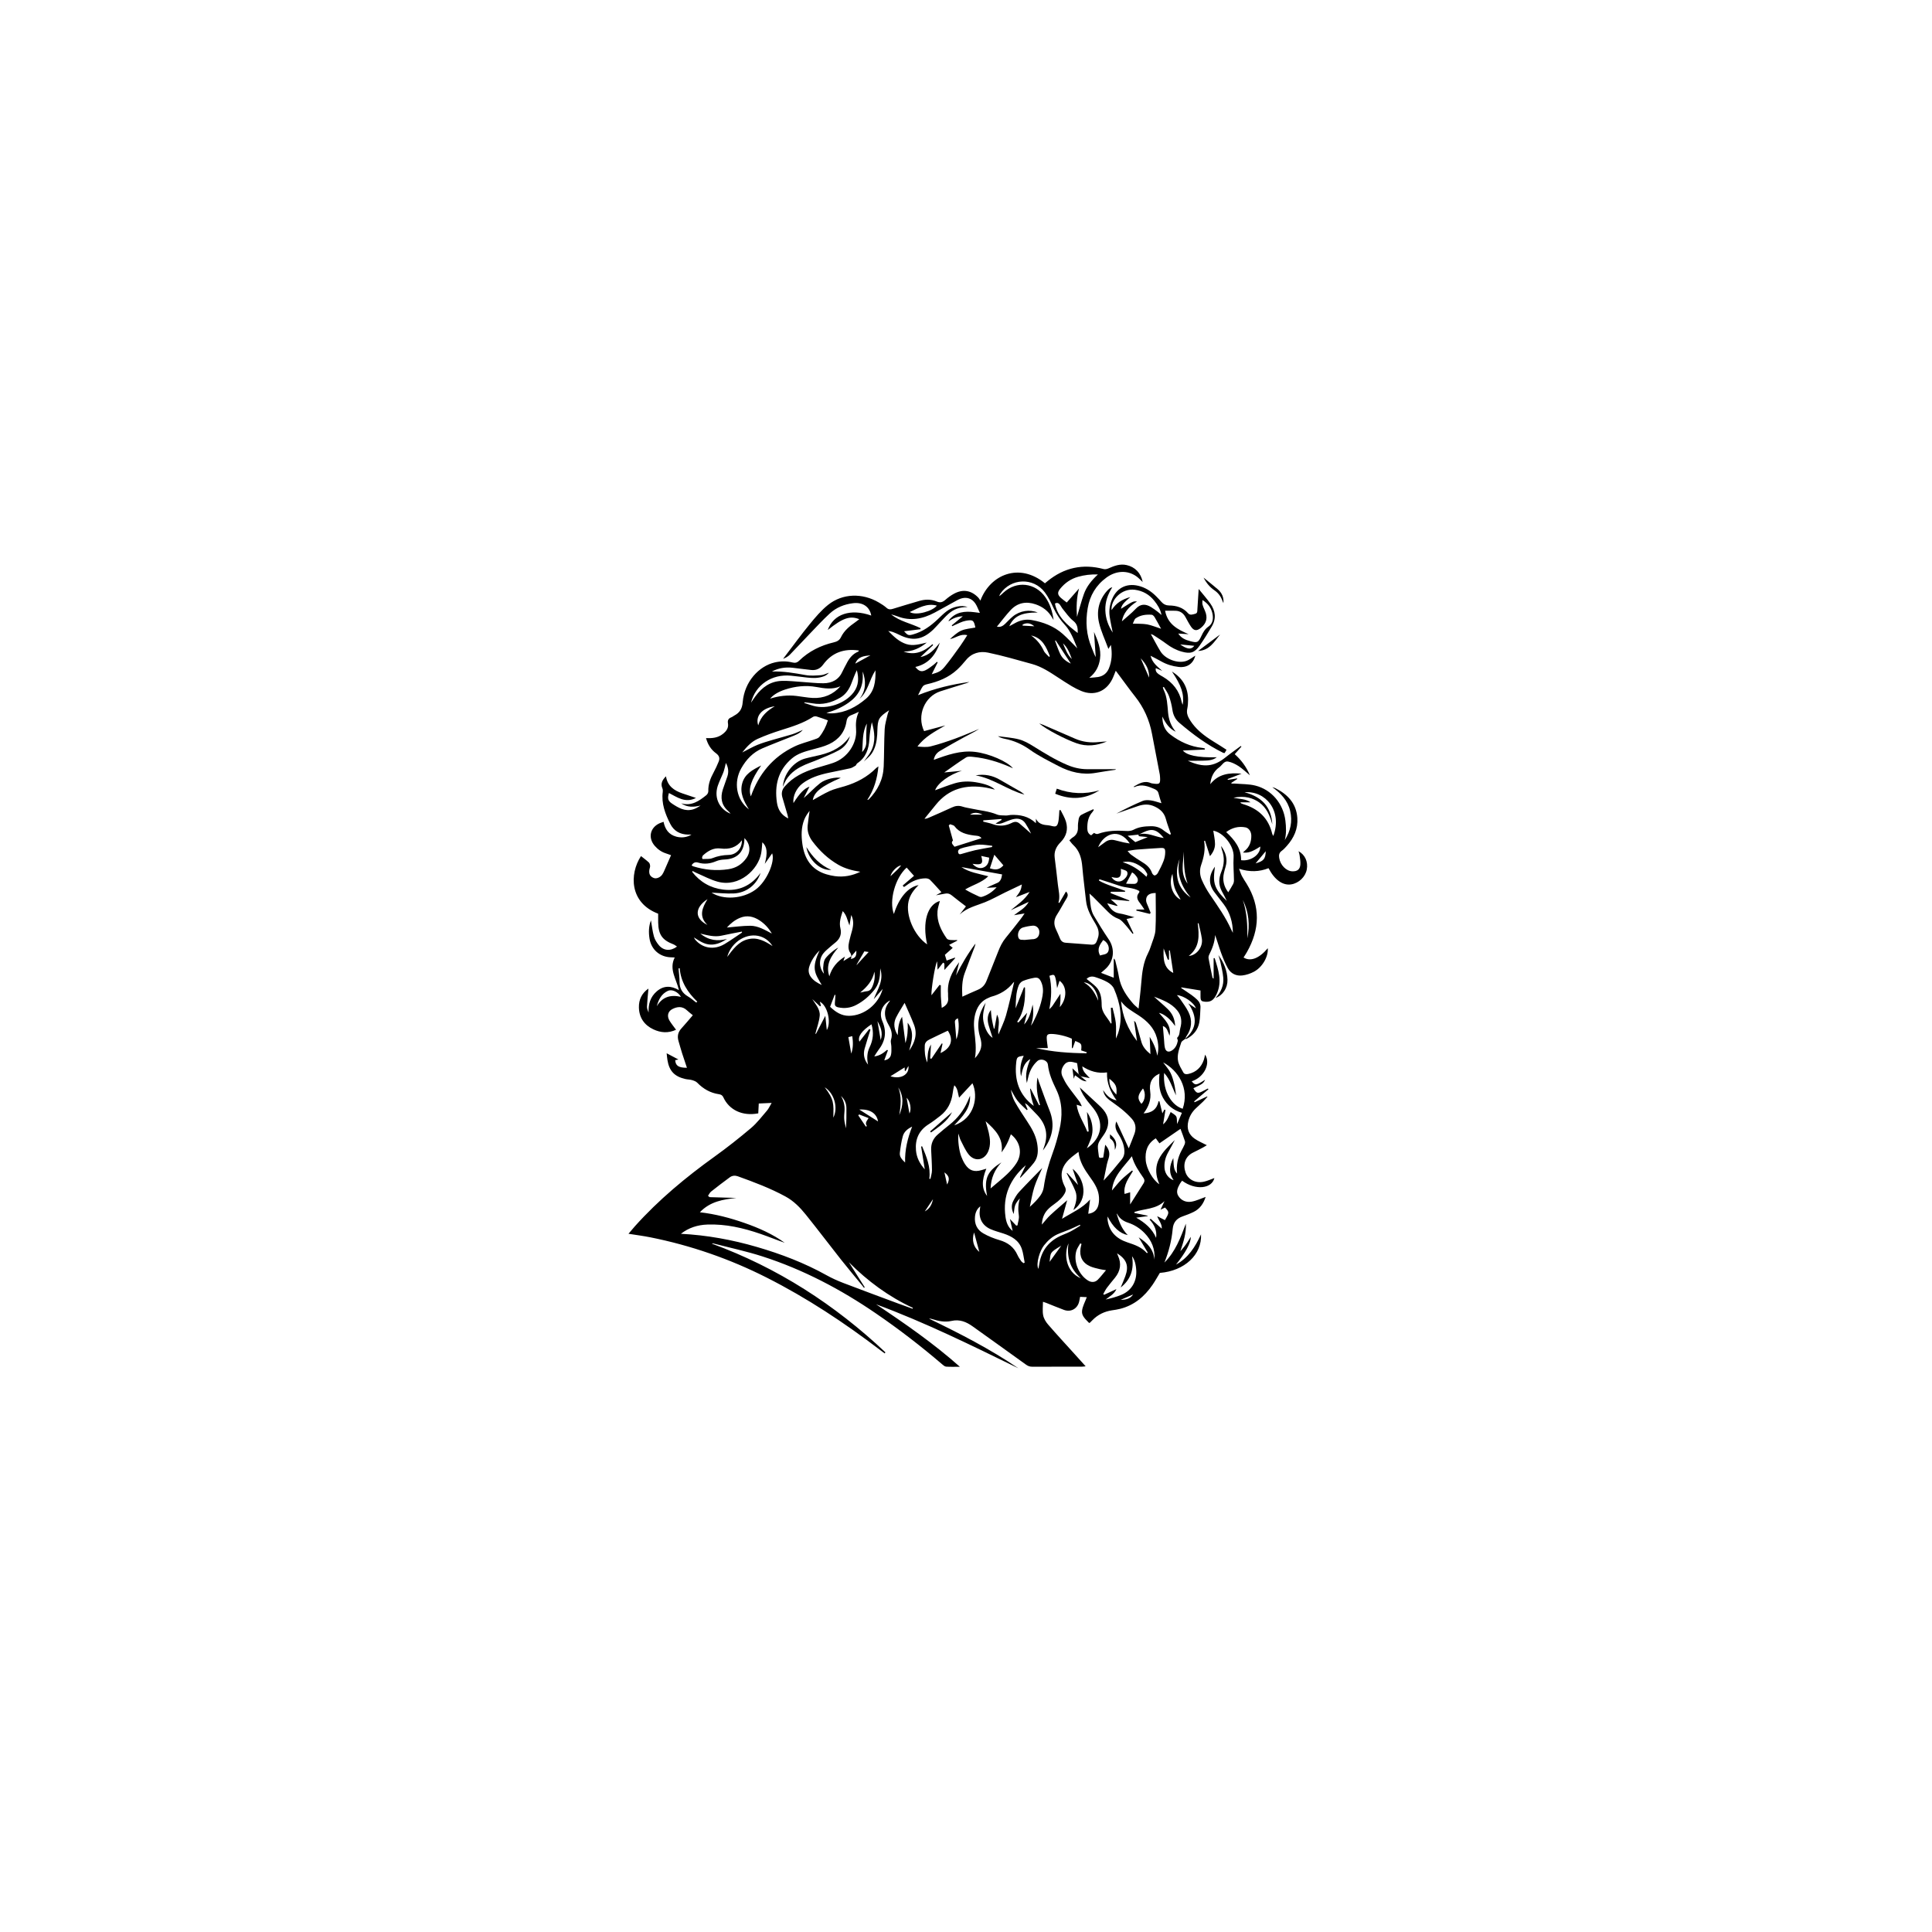 <?xml version="1.0" encoding="utf-8"?>
<!-- Generator: Adobe Illustrator 27.2.0, SVG Export Plug-In . SVG Version: 6.00 Build 0)  -->
<svg version="1.1" id="Layer_1" xmlns="http://www.w3.org/2000/svg" xmlns:xlink="http://www.w3.org/1999/xlink" x="0px" y="0px"
	 viewBox="0 0 1080 1080" style="enable-background:new 0 0 1080 1080;" xml:space="preserve">
<g>
	<g>
		<path d="M662.66,580.65c-0.81,0.71-2.08,1.28-2.36,2.16c-1.05,3.4-2.5,6.88-1.72,10.47c0.48,2.18,1.8,4.21,2.91,6.22
			c0.59,1.07,1.75,1.1,2.9,0.83c4.35-1.02,7.14-3.73,8.57-7.89c0.32-0.94,0.46-1.93,0.68-2.88c3.31,4.93-0.57,12.69-7.46,14.89
			c1.97,2.42,2.48,2.36,7.49-0.87c-0.94,2.02-1.52,2.44-6.57,4.75c1.72,2.87,2.35,3.09,5.09,1.72c1.01-0.51,2-1.04,3.01-1.56
			c0.11,0.14,0.21,0.29,0.32,0.43c-2.66,2.26-5.33,4.52-7.99,6.78c0.09,0.16,0.18,0.32,0.26,0.47c2.33-1.09,4.65-2.17,6.98-3.26
			c0.08,0.06,0.15,0.11,0.23,0.17c-0.8,0.89-1.55,1.82-2.4,2.65c-1.37,1.34-2.81,2.61-4.2,3.93c-2.03,1.94-3.41,4.24-4.1,7
			c-1.03,4.11,0.09,7.49,3.51,9.87c2.06,1.44,4.45,2.4,6.83,3.65c-0.62,0.37-1.28,0.81-1.98,1.18c-1.84,0.97-3.67,1.95-5.54,2.84
			c-4.96,2.38-5.91,7.08-4.34,11.35c1.44,3.91,5.62,6.05,10.22,5.02c2.07-0.46,4.03-1.39,5.85-2.04c-1.43,6-10.54,7.01-18.04,1.49
			c-0.41,0.56-0.9,1.09-1.23,1.71c-1.18,2.15-2.36,4.45-0.88,6.81c1.66,2.64,4.45,3.71,7.38,3.2c2.7-0.47,5.25-1.73,7.87-2.65
			c-1.08,3.42-3.02,6.58-6.67,8.37c-2.01,0.99-4.12,1.78-6.23,2.52c-3.34,1.17-5.18,3.41-5.5,6.96c-0.59,6.5-2.19,12.75-4.63,18.83
			c6.13-6.05,9.03-13.89,11.98-21.73c0.28,5.38-1.39,10.29-3.08,15.42c0.69-0.8,1.4-1.58,2.05-2.41c0.67-0.85,1.29-1.74,1.89-2.64
			c0.65-0.96,1.25-1.95,1.9-2.98c0.08,3.34-3.01,8.96-8.27,15.49c6.81-3.7,10.75-9.86,13.99-16.93
			c0.58,11.37-9.24,20.48-23.01,21.57c-1.34,2.2-2.62,4.52-4.11,6.69c-4.47,6.51-10.2,11.38-18.02,13.38
			c-1.52,0.39-3.09,0.62-4.65,0.85c-4.25,0.65-7.92,2.43-10.93,5.53c-0.46,0.48-0.93,0.94-1.41,1.41c-0.05,0.05-0.15,0.05-0.44,0.12
			c-1.78-1.93-4.25-3.82-3.94-6.74c0.28-2.58,1.7-5.04,2.66-7.68c-1.04-0.05-2.33-0.11-3.74-0.18c-0.2,1-0.33,1.89-0.55,2.75
			c-0.99,3.94-4.65,5.96-8.44,4.56c-3.35-1.23-6.64-2.63-9.97-3.94c-0.53-0.21-1.08-0.36-1.8-0.61c0,2.65-0.36,5.21,0.12,7.6
			c0.36,1.84,1.51,3.7,2.77,5.15c4.69,5.42,9.56,10.67,14.36,15.99c2.11,2.34,4.22,4.69,6.61,7.33c-0.95,0.09-1.55,0.2-2.15,0.2
			c-9.25,0.01-18.5-0.02-27.75,0.03c-1.42,0.01-2.47-0.45-3.61-1.28c-9.84-7.13-19.75-14.16-29.62-21.24
			c-3.58-2.57-7.32-4.12-11.89-3.07c-3.66,0.84-7.28,0.08-10.81-1.05c-0.53-0.17-1.09-0.29-1.72-0.23
			c17.19,8.3,34.14,16.97,49.94,27.74c-26.13-12.78-52.21-25.65-79.54-35.76c16.19,10.79,32.14,21.87,46.83,34.91
			c-2.55,0-5.1,0.11-7.64-0.06c-0.79-0.05-1.61-0.76-2.27-1.33c-11.84-10.14-24.17-19.64-37.03-28.44
			c-19.66-13.46-40.58-24.47-63.28-31.81c-8.98-2.9-18.27-4.87-27.43-7.25c-0.31-0.08-0.64-0.05-1.02,0.07
			c36.69,13.39,68.75,34.09,97.05,60.76c-0.13,0.2-0.26,0.41-0.39,0.61c-0.84-0.62-1.69-1.24-2.53-1.88
			c-20.01-15.28-40.95-29.14-63.44-40.51c-20.66-10.45-42.35-17.98-65.05-22.52c-3.9-0.78-7.86-1.29-12.21-1.98
			c1.28-1.5,2.4-2.87,3.58-4.19c13.25-14.77,28.41-27.35,44.5-38.91c7.03-5.05,13.84-10.42,20.44-16.01
			c3.33-2.82,6.03-6.41,8.9-9.74c0.95-1.1,1.55-2.51,2.61-4.3c-2.67,0.12-4.84,0.22-7.2,0.33c-0.1,1.96-0.19,3.75-0.28,5.51
			c-8.94,1.7-16.31-1.94-19.53-8.99c-0.52-1.15-1.33-1.55-2.48-1.72c-4.8-0.7-8.74-2.98-12.11-6.44c-0.73-0.75-1.92-1.15-2.97-1.46
			c-1.19-0.34-2.48-0.31-3.68-0.59c-6.1-1.41-9-4.5-10-10.6c-0.2-1.22-0.29-2.46-0.44-3.8c2.12,1.12,4.14,2.2,6.58,3.49
			c-0.88,0.18-1.34,0.27-1.8,0.37c0.21,3.13,1.88,4.25,6.56,4.26c-0.93-2.76-1.86-5.45-2.72-8.17c-0.7-2.22-1.3-4.47-1.97-6.69
			c-0.82-2.7-0.34-5.03,1.6-7.15c2.08-2.26,4.03-4.65,6.38-7.37c-1.14-0.94-2.23-1.73-3.18-2.65c-2.7-2.63-5.68-2.13-8.29-0.78
			c-2.46,1.27-3.1,3.88-1.59,6.41c1.02,1.7,2.31,3.25,3.68,5.14c-4.34,2.03-8.57,1.7-12.66-0.22c-5.09-2.39-7.96-6.53-8.1-12.21
			c-0.11-4.49,1.73-8.13,5.33-10.58c-0.29,3.36-0.66,6.7-0.82,10.05c-0.05,1.1,0.48,2.23,0.92,3.35c-0.25-4.71,0.96-8.8,4.62-11.92
			c3.84-3.27,7.95-3.14,12.32-0.63c-1.39-6.17-5.7-11.65-2.35-18.24c-0.88-0.04-1.53-0.07-2.19-0.1
			c-6.14-0.21-10.9-4.27-11.89-10.39c-0.57-3.53-0.48-7.06,0.8-10.25c0.52,2.94,0.83,6.05,1.66,9c0.5,1.77,1.6,3.5,2.81,4.93
			c2.62,3.1,6.51,3.38,10.09,0.71c-0.74-0.47-1.31-0.98-1.97-1.23c-6.28-2.4-8.42-5.42-8.56-12.21c-0.04-1.66-0.01-3.32-0.01-4.94
			c-16.03-6.07-16.16-22.14-9.6-32.21c1.5,1.2,3.04,2.31,4.43,3.6c0.45,0.42,0.63,1.28,0.67,1.95c0.04,0.64-0.28,1.29-0.39,1.95
			c-0.41,2.48,0.36,3.95,2.47,4.77c1.42,0.55,3.63-0.33,4.73-1.97c0.46-0.68,0.82-1.45,1.15-2.21c1.24-2.8,2.45-5.61,3.75-8.59
			c-0.95-0.34-1.86-0.69-2.79-0.98c-2.53-0.8-4.61-2.25-6.34-4.25c-3.9-4.51-2.59-10.31,2.89-12.69c0.6-0.26,1.22-0.44,2.05-0.73
			c0.82,4.13,2.87,7.12,7.05,8.28c2.85,0.79,6.02,0.47,8.55-1.14c-0.82,0-1.38,0.01-1.95,0c-4.47-0.08-7.92-2.04-9.92-6.02
			c-2.82-5.6-5.04-11.41-4.17-17.91c0.08-0.63,0.02-1.36-0.22-1.94c-1.11-2.66-0.06-4.64,2.01-6.71c0.86,5.49,4.56,7.97,9.15,9.54
			c2.41,0.83,4.83,1.62,7.61,2.55c-2.87,1.52-5.55,1.44-8.01,0.67c-2.48-0.78-4.74-2.25-7.09-3.42c-0.92,2.99-0.59,4.41,1.8,5.98
			c3.51,2.31,7.14,4.47,11.61,3.19c1.51-0.43,2.91-1.26,4.28-2.18c-3.8,0.95-7.41,1.13-10.85-1.22c5.78,1.69,10.01-1.32,14.09-4.59
			c0.6-0.48,1.11-1.49,1.08-2.24c-0.13-3.82,1.17-7.16,2.95-10.42c1.07-1.96,1.99-4.01,2.84-6.08c0.78-1.91,0.29-3.36-1.51-4.67
			c-2.8-2.05-4.59-4.91-5.56-8.48c3.54,0.19,6.69-0.16,9.42-2.32c1.96-1.56,3.29-3.32,2.84-5.95c-0.28-1.63,0.24-2.71,1.83-3.31
			c0.61-0.23,1.13-0.69,1.72-1.01c2.97-1.59,4.38-3.71,4.69-7.42c0.97-11.61,9.11-20.22,17.9-22.27c3.33-0.78,6.59-0.8,9.87,0.01
			c1.46,0.36,2.56,0.21,3.77-0.97c5.44-5.29,12.04-8.55,19.38-10.27c1.84-0.43,3.19-1.16,4.02-2.9c1.76-3.66,4.79-6.12,8.03-8.38
			c0.71-0.5,1.39-1.04,2.21-1.66c-5.21-2.1-9.27-0.66-17.63,6.03c3.19-8.94,12.78-12.12,24.31-8.07c-0.86-4.93-4.78-7.57-10.15-6.91
			c-4.94,0.6-9.41,2.41-13.04,5.76c-3.91,3.6-7.53,7.53-11.22,11.37c-3.7,3.84-7.3,7.77-11.02,11.59c-1.02,1.05-2.32,1.82-3.86,2.39
			c0.44-0.58,0.89-1.16,1.33-1.75c4.5-5.89,8.86-11.89,13.56-17.62c3.15-3.84,6.43-7.74,10.29-10.82c8.08-6.46,19.2-6.73,28.36-1.3
			c1.5,0.89,3.01,1.83,4.3,2.98c1.19,1.06,2.26,0.96,3.63,0.53c4.83-1.52,9.69-2.92,14.55-4.36c3.37-1,6.74-1.04,10.01,0.34
			c1.86,0.78,3.24,0.3,4.7-0.99c1.49-1.31,3.13-2.51,4.87-3.44c5.02-2.69,9.65-1.86,13.58,2.26c0.39,0.41,0.66,0.95,1.11,1.62
			c5.52-14.69,21.85-21.39,36.09-9.69c0.46-0.38,0.95-0.79,1.45-1.19c9.3-7.58,19.74-9.85,31.36-6.76c0.83,0.22,1.92-0.01,2.73-0.38
			c3.23-1.44,6.46-2.66,10.11-1.85c4.74,1.05,8.04,4.49,8.99,9.47c-1.15-1.05-2.21-2.24-3.47-3.14c-4.97-3.55-11.37-3.29-16.74,0.62
			c-5.88,4.28-9.35,10.12-10.54,17.22c-1.26,7.52-0.78,14.92,2.26,22.04c0.74,1.72,1.25,3.54,2.25,5.23
			c-0.32-4.69-0.64-9.38-0.97-14.07c2.08,4.83,4.13,9.64,3.36,15.08c-0.59,4.11-2.27,7.6-6.01,10.59c2.07-0.19,3.53-0.22,4.96-0.47
			c2.83-0.49,4.88-2.08,5.99-4.74c1.73-4.15,1.95-8.49,1.13-13.21c-0.41,0.68-0.83,1.35-1.38,2.25c-1.9-5.17-4.1-9.76-5.23-14.6
			c-1.53-6.54-0.1-12.73,4.52-17.91c0.44-0.49,0.95-0.94,1.47-1.35c0.37-0.29,0.83-0.47,1.41-0.61c-2.47,3.95-4.04,8.1-3.89,12.82
			c0.14,4.64,1.64,8.76,4.14,12.52c-0.59-3.03-1.3-6.06-1.73-9.13c-0.47-3.36,0.11-6.67,1.44-9.76c2.85-6.59,8.82-9.13,15.88-6.9
			c3.5,1.11,6.4,3.15,8.93,5.76c0.93,0.96,1.86,1.91,2.73,2.92c1.11,1.28,2.51,1.94,4.16,1.96c4.17,0.04,7.85,1.09,10.73,4.38
			c1.09,1.25,2.61,0.63,3.98,0.26c1.33-0.36,1.13-1.52,1.2-2.46c0.27-3.69,0.47-7.39,0.72-11.4c2.28,2.83,4.55,5.37,6.5,8.13
			c2.88,4.06,3.46,8.44,0.8,12.88c-2.14,3.56-4.28,7.14-6.67,10.53c-2.92,4.15-5.24,4.85-10.11,3.48c-3.16-0.88-5.98-2.41-8.61-4.39
			c-2.31-1.75-4.79-3.27-7.21-4.87c-0.3-0.2-0.69-0.28-1.46-0.57c1.96,3.52,3.56,6.7,5.42,9.71c2.63,4.26,9.54,6.93,14.27,5.37
			c1.95-0.64,3.63-2.08,5.18-3.01c-1.11,4.46-4.52,6.88-9.34,6.32c-3.42-0.4-6.65-1.37-9.67-3.08c-1.85-1.06-3.77-2-6.01-3.18
			c1.04,4.1,3.91,6.08,6.53,8.45c-1.15-0.49-2.3-0.98-3.58-1.52c-0.35,1.62,0.49,2.58,1.59,3.38c0.74,0.53,1.55,0.96,2.34,1.42
			c5.61,3.28,9.31,7.95,10.6,14.41c0.08,0.39,0.3,0.74,0.52,1.26c0.86-5.9-0.7-10.69-6.05-18.57c6.15,3.77,9.01,9.03,9.03,15.85
			c0.01,1.66-0.12,3.35-0.45,4.97c-0.4,1.92-0.05,3.57,0.89,5.25c2.45,4.41,6.01,7.75,10.05,10.61c2.51,1.77,5.18,3.32,7.77,4.97
			c1.04,0.66,2.07,1.34,3.23,2.09c-0.42,0.73-0.73,1.27-1.04,1.81c-0.35-0.04-0.62-0.01-0.82-0.11
			c-8.96-4.39-16.9-10.28-24.45-16.72c-2.23-1.9-3.49-4.32-3.93-7.29c-0.39-2.61-1.02-5.23-1.92-7.71c-0.65-1.82-1.9-3.43-2.88-5.13
			c-0.18,0.09-0.37,0.18-0.55,0.26c0.15,0.47,0.25,0.97,0.47,1.41c1.96,4,2.05,8.37,2.45,12.67c0.37,4,1.66,7.6,4.29,10.71
			c-3.51-1.62-5.6-4.6-7.5-8.48c0.02,4.49,1.39,7.73,4.5,10.08c5.33,4.04,11.22,6.78,17.96,7.46c0.45,0.05,0.89,0.2,1.33,0.3
			c-0.01,0.2-0.01,0.41-0.02,0.61c-4.16,0.18-8.31,0.36-12.3,0.54c2.21,2.61,7.9,4.04,18.96,3.77c-2.53,1.96-5.42,1.8-8.21,1.92
			c-2.81,0.12-5.63,0.03-7.96,0.03c8.84,4.04,14.62,3.27,20.94-1.79c2.81-2.25,5.78-4.32,8.68-6.47c0.11,0.12,0.22,0.25,0.34,0.37
			c-1.23,1.38-2.46,2.76-3.75,4.21c3.56,3.2,6.46,6.97,8.48,11.81c-2.28-1.88-4.13-3.7-6.26-5.09c-1.78-1.16-3.82-2.18-5.88-2.59
			c-2.34-0.47-3.37,2.05-4.99,3.21c-3.14,2.25-4.65,5.47-5.02,9.45c4.48-5.68,10.47-6.54,17.51-5.89c-2.94,1.14-5.37,2.08-7.81,3.02
			c0.05,0.15,0.1,0.3,0.14,0.45c1.7-0.27,3.4-0.55,5.1-0.82c0.06,0.1,0.12,0.2,0.18,0.3c-1.09,0.72-2.19,1.43-3.28,2.15
			c-0.01,0.15-0.02,0.29-0.04,0.44c0.74,0,1.48-0.05,2.22,0.01c3.72,0.32,7.54,0.21,11.12,1.1c9.2,2.28,15.69,10.17,16.85,19.58
			c0.45,3.67,0.59,7.28-0.33,10.89c3.2-5.01,4.36-10.41,3.01-16.23c-1.36-5.87-5.19-9.91-10-13.34c0.57,0.18,1.18,0.29,1.71,0.56
			c6.88,3.46,11.71,8.49,12.29,16.59c0.44,6.1-1.9,11.22-5.88,15.69c-0.88,0.99-1.8,2-2.87,2.77c-1.46,1.05-1.64,2.39-1.39,3.96
			c0.63,3.98,3.9,7.32,7.3,7.46c2.8,0.11,4.33-1.03,4.54-3.8c0.12-1.71-0.23-3.46-0.44-5.18c-0.09-0.72-0.36-1.42-0.58-2.26
			c3.68,2.03,5.39,5.95,4.6,10.22c-0.76,4.11-4.4,7.61-8.64,8.32c-4.68,0.78-9.28-2.42-12.74-9.04c-5.18,2.05-10.53,2.25-16.47,0.31
			c0.67,1.73,1.03,2.99,1.62,4.12c0.77,1.47,1.73,2.84,2.6,4.26c7.82,12.74,7.41,25.5,0.13,38.28c-0.57,1.01-1.23,1.97-1.84,2.95
			c3.84,2.43,8.76,0.51,13.54-5.18c0.37,4.64-2.96,10.58-7.71,13.12c-2.01,1.07-4.32,1.85-6.57,2.11c-3.37,0.39-6.33-1.02-8.02-4.02
			c-1.53-2.73-2.72-5.68-3.8-8.63c-1.2-3.25-2.11-6.61-3.36-9.95c-0.17,4.06-1.62,7.67-3.38,11.2c-0.27,0.55-0.35,1.31-0.24,1.92
			c0.67,3.59,1.42,7.17,2.17,10.75c0.02,0.12,0.24,0.2,0.64,0.51c0-3.95,0-7.7,0-11.45c0.19-0.01,0.38-0.01,0.58-0.02
			c2.04,6.51,4.3,13.03,1.18,19.91c-1.64,3.6-3.41,4.73-6.6,4.46c-2-0.17-2.43-0.6-2.49-2.62c-0.04-1.15-0.01-2.31-0.01-3.67
			c-3.69-0.6-7.18-1.17-10.66-1.73c-0.05,0.11-0.1,0.23-0.15,0.34c1.96,1.32,3.95,2.61,5.87,3.98c1.08,0.77,2.1,1.64,3.07,2.55
			c1.27,1.19,1.97,2.69,1.85,4.46c-0.17,2.74-0.16,5.52-0.64,8.21c-0.77,4.28-3.41,7.32-7.24,9.31c-0.12,0.06-0.37-0.11-0.55-0.18
			c6.33-5.58,6.97-11.93,1.63-19.75c1.63,1.07,2.84,1.87,4.24,2.79c-0.99-3.17-6.79-7.13-10.61-7.38c0.66,0.78,1.31,1.43,1.81,2.18
			c1.61,2.41,3.42,4.72,4.67,7.3c2.24,4.6,1.84,9.16-1.11,13.44C662.93,579.6,662.84,580.15,662.66,580.65z M636.47,466.48
			c4.9-1.46,9.25,1.39,14.08,1.97c-2.84-3.58-5.19-4.99-8.27-4.33c-2,0.43-3.85,1.59-5.77,2.42c-1.84,0.2-3.69,0.39-6.15,0.66
			c1.83,1.51,3.24,2.68,4.29,3.55c2.55-1.02,4.65-1.87,6.94-2.79c-1.39-0.15-2.73-0.36-4.07-0.42
			C636.76,467.5,636.28,467.39,636.47,466.48z M476.01,534.47c-0.11,0.51-0.21,1.02-0.34,1.61c2.51-0.53,3.19-1.59,3.01-4.68
			c-0.99,1.14-1.87,2.15-2.76,3.16c-0.14-0.56-0.14-1.22-0.46-1.65c-1.55-2.11-1.24-4.42-0.75-6.7c0.43-2.03,1.06-4.01,1.59-6.02
			c0.95-3.61,0.83-6.07-0.45-8.7c-0.32,1.92-0.62,3.7-0.99,5.86c-1.19-2.89-1.52-5.79-3.77-8.03c-1.07,3.28-2.11,6.31-1.29,9.64
			c0.75,3.02-0.13,5.58-2.47,7.63c-1,0.87-2.08,1.66-3.07,2.55c-1.36,1.22-2.84,2.35-3.96,3.76c-2.65,3.33-2.53,8.04,0.3,11.43
			c-0.19-1.27-0.51-2.26-0.45-3.21c0.11-1.53,0.2-3.16,0.8-4.55c0.79-1.85,5.48-5.88,7.65-6.85c-4,4.63-7.21,9.5-4.99,16.04
			c1.41-4.76,4.29-8.3,8.68-10.99c-0.29,0.88-0.5,1.5-0.82,2.47C473.24,536.17,474.63,535.32,476.01,534.47z M478.34,427.96
			c-0.99,0.51-1.93,1.26-2.99,1.5c-4.05,0.93-8.14,1.67-12.19,2.55c-5.23,1.13-10.29,2.7-14.63,6.01
			c-3.35,2.56-5.46,7.13-4.99,10.91c3.53-5.6,6.13-8.22,8.96-9.17c-1.02,2.01-2.13,4.18-3.23,6.36c3.25-2.75,6.01-5.84,9.23-8.35
			c3.06-2.38,8.85-3.5,11.51-2.94c-10.82,4.59-15.01,8.06-15.65,12.44c2.96-1.62,6.14-3.6,9.52-5.12c2.63-1.18,5.52-1.8,8.3-2.64
			c6.64-2,12.62-5.12,17.54-10.1c0.31-0.31,0.71-0.53,1.32-0.98c-0.64,6.86-2.41,12.98-6.24,18.75c0.56-0.18,0.73-0.18,0.81-0.27
			c5.04-5.11,8.08-11.18,8.38-18.39c0.29-6.99,0.19-13.99,0.55-20.97c0.14-2.78,1.05-5.52,1.65-8.26c0.15-0.67,0.47-1.31,0.81-2.24
			c-5.81,3.86-6.36,4.86-6.55,11.4c-0.02,0.75-0.04,1.5-0.09,2.25c-0.23,3.7-0.96,7.33-3.01,10.43c-1.15,1.74-2.93,3.05-4.43,4.55
			c1.36-1.95,2.96-3.78,4.04-5.87c2.68-5.22,1.96-10.67,0.39-16.11c-0.65,3.13-1.19,6.28-1.37,9.45c-0.3,5.49-1.87,10.25-6.68,13.48
			C478.88,426.91,478.66,427.51,478.34,427.96z M602.99,600.47c-0.28-1.96-0.55-3.92-0.87-6.16c-0.49-0.13-1.36-0.37-2.24-0.57
			c-2.63-0.6-4.29,0.1-5.64,2.45c-1.02,1.77-1.18,3.69-0.35,5.52c0.86,1.88,1.84,3.72,3.03,5.41c2.05,2.93,4.33,5.7,6.45,8.58
			c0.53,0.73,0.84,1.62,1.4,2.73c-1.23-0.36-1.96-0.58-2.92-0.87c0.76,5.79,4.13,10.12,5.96,15.08c0.25-0.05,0.5-0.1,0.75-0.16
			c-0.31-3.63-0.63-7.25-0.94-10.88c2.05,3.07,3.09,6.39,3.1,10.05c0.01,3.74-1.71,6.96-3.16,10.26c8.45-5.73,9.81-14.5,3.65-22.36
			c-0.97-1.24-2.04-2.42-3.01-3.67c-1.92-2.48-3.67-5.06-4.58-7.99c3.5,3.24,7.03,6.5,10.53,9.77c0.91,0.85,1.82,1.72,2.61,2.68
			c3.16,3.8,3.56,7.97,1.3,12.31c-0.95,1.83-2.36,3.41-3.41,5.2c-0.51,0.87-0.9,1.94-0.93,2.94c-0.06,1.48,0.25,2.98,0.4,4.47
			c0.21,2.17,0.25,2.19,2.59,1.81c0.35-2.24,0.69-4.48,1.11-7.16c2.24,2.51,2.7,4.83,1.95,7.42c-0.35,1.2-0.77,2.38-1.03,3.59
			c-0.65,3.01-1.23,6.03-1.83,9.04c3.68-3.89,6.92-7.89,10.16-11.88c1.1-1.35,1.54-2.86,1.48-4.62c-0.12-3.82-1.77-7.07-3.74-10.16
			c-1.42-2.22-1.6-4.38-0.76-6.4c2.18,4.72,4.44,9.61,6.93,15.02c1.19-3.03,2.25-5.54,3.17-8.1c1.1-3.05,0.72-5.99-1.45-8.41
			c-1.76-1.97-3.74-3.78-5.79-5.47c-2.18-1.8-4.57-3.33-6.81-5.06c-1.79-1.39-3.13-3.12-3.43-5.5c1.72,2.68,3.7,5,7.51,5.74
			c-3.54-4.84-5.61-9.79-5.35-15.64c-5.18,0.73-9.58-0.64-13.83-3.38c0.21,3.04,2.31,4.46,4.23,6.6c-2.07-0.41-3.6-0.72-5.14-1.03
			C603.73,601.26,603.36,600.86,602.99,600.47z M611.18,452.35c0.09,0.14,0.18,0.27,0.26,0.41c-0.25,0.39-0.44,0.82-0.75,1.16
			c-2.43,2.65-2.93,5.87-2.88,9.29c0.03,1.62,0.54,2.9,2.15,3.75c0.52-0.44,1.06-0.9,1.6-1.37c0.77,0.51,1.58,0.79,2.2,0.56
			c5.22-1.89,10.58-1.96,16.02-1.62c1.27,0.08,2.74-0.09,3.83-0.67c3.06-1.64,6.28-1.94,9.65-2c2.71-0.05,5.06,0.6,7.17,2.31
			c1.12,0.91,2.39,1.62,3.6,2.43c0.17-0.13,0.34-0.25,0.51-0.38c-0.95-2.79-2.05-5.54-2.81-8.39c-0.92-3.41-3-5.42-6.16-6.93
			c-3.22-1.54-6.23-1.38-9.38-0.32c-4.06,1.37-8.1,2.83-12.14,4.24c4.8-2.59,9.69-4.99,14.7-7.09c1.35-0.57,3.1-0.5,4.6-0.29
			c1.92,0.27,3.78,0.98,5.9,1.56c-0.58-1.93-1.19-3.62-1.59-5.36c-0.32-1.39-1.16-2.09-2.39-2.61c-3.56-1.52-7.11-2.91-11-1.08
			c-0.12,0.05-0.31-0.06-0.67-0.14c3.14-1.8,6.07-3.67,9.77-2.04c0.3,0.13,0.64,0.16,0.97,0.21c3.98,0.6,4.38,0.24,4.12-3.71
			c-0.03-0.42-0.04-0.84-0.12-1.24c-1.45-7.59-2.94-15.18-4.36-22.78c-1.45-7.75-4.55-14.72-9.47-20.91
			c-2.9-3.65-5.6-7.45-8.4-11.18c-0.77-1.02-1.53-2.05-2.39-3.2c-0.77,1.84-1.31,3.42-2.06,4.89c-3.49,6.83-10.17,9.32-17.24,6.41
			c-1.84-0.76-3.63-1.67-5.34-2.69c-2.65-1.57-5.22-3.26-7.8-4.95c-4.53-2.97-9.06-5.97-14.34-7.43
			c-8.17-2.25-16.32-4.64-24.61-6.37c-4.59-0.96-9.1,0.2-12.37,4.2c-1.53,1.86-3.14,3.69-4.9,5.32c-4.78,4.42-10.61,6.73-16.87,8.15
			c-0.84,0.19-1.87,0.55-2.33,1.18c-0.97,1.36-1.62,2.94-2.67,4.93c9.64-3.86,19.05-6.04,28.68-7.39c-0.66,0.34-1.33,0.6-2.03,0.82
			c-4.75,1.48-9.53,2.89-14.26,4.45c-8.77,2.89-13.19,13.55-9.01,22.22c3.92-1.05,7.9-2.12,11.88-3.19
			c-5.68,3.34-11.52,6.28-15.59,11.8c2.57,0.21,5.13,0.5,7.46-0.1c4.65-1.18,9.23-2.72,13.74-4.36c4.49-1.63,8.88-3.57,13.31-5.38
			c-2.63,1.72-5.46,3.02-8.18,4.51c-4.6,2.51-9.15,5.09-13.67,7.74c-1.86,1.09-3.17,2.7-3.54,5.05c7.56-2.79,14.99-5.4,23.01-4.47
			c8.1,0.94,18.28,5.47,21.26,9.19c-0.76-0.34-1.35-0.61-1.95-0.87c-6.45-2.77-13.11-4.78-20.11-5.49
			c-1.37-0.14-3.09-0.39-4.12,0.26c-4.06,2.53-7.92,5.4-12.24,8.42c3.68-0.36,6.77-0.66,9.86-0.95c-6.73,1.99-13.53,6.84-14.96,10.9
			c3.59-1.29,7.26-2.79,11.04-3.91c3.79-1.12,7.73-1.22,11.64-0.58c5.52,0.9,8.89,2.23,10.73,4.13c-1.66-0.38-3.26-0.83-4.88-1.11
			c-11.14-1.91-20.82,0.46-28.18,9.63c-2.08,2.6-4.2,5.17-6.3,7.76c0.98,0.04,1.66-0.23,2.32-0.53c4.34-1.91,8.7-3.75,12.99-5.77
			c2-0.95,3.88-1.18,6-0.46c1.64,0.55,3.4,0.75,5.1,1.13c4.69,1.04,9.53,1.37,14.06,3.24c1.52,0.63,3.38,0.5,5.09,0.58
			c0.9,0.04,1.81-0.28,2.72-0.32c5.1-0.21,9.89,0.68,14.02,4.62c0-1.15,0-1.84,0-2.53c1.34,2.78,3.73,3.48,6.46,3.65
			c0.82,0.05,1.64,0.27,2.45,0.46c2.17,0.53,2.93,0.22,3.5-1.89c0.34-1.27,0.38-2.62,0.51-3.94c0.1-1,0.13-2.01,0.19-3.01
			c0.22-0.03,0.44-0.06,0.67-0.09c1.03,2.15,2.35,4.22,3.02,6.48c1.28,4.32,0.23,8.23-2.99,11.47c-2.41,2.43-3.78,5.19-3.31,8.75
			c0.67,5.03,1.2,10.08,1.79,15.12c0.38,3.29,1.33,6.56,0.31,9.93c0.16,0.06,0.32,0.11,0.48,0.17c1.24-2.13,2.48-4.26,3.72-6.38
			c1.16,1.15,1.27,2.31,0.38,3.76c-1.87,3.04-3.5,6.24-5.44,9.24c-1.71,2.65-1.87,5.24-0.58,8.03c0.8,1.74,1.6,3.48,2.31,5.25
			c0.59,1.47,1.62,2.24,3.19,2.36c4.81,0.35,9.61,0.7,14.42,1.07c1.34,0.1,2.28-0.43,2.79-1.63c0.42-0.98,0.83-2,1.04-3.04
			c0.48-2.39-0.14-4.54-1.4-6.65c-2.48-4.13-4.99-8.27-5.5-13.25c-0.65-6.29-1.55-12.56-2.07-18.86c-0.39-4.72-1.48-9-5.1-12.34
			c-0.78-0.72-1.38-1.62-2.15-2.55c0.7-0.62,1.2-1.2,1.82-1.57c2.13-1.3,3.06-3.13,2.98-5.63c-0.05-1.57,0.11-3.18,0.41-4.72
			c0.16-0.81,0.65-1.85,1.31-2.22C606.52,454.39,608.88,453.42,611.18,452.35z M380.63,689.7c14.5,0.74,28.62,3.32,42.48,7.36
			c13.52,3.94,26.61,8.93,38.95,15.81c2.96,1.65,6.09,3.06,9.26,4.28c10.31,3.95,20.68,7.76,31.03,11.62
			c2.58,0.96,5.18,1.87,7.77,2.81c0.07-0.15,0.14-0.3,0.21-0.46c-13.53-6.26-25.3-14.96-35.8-25.5c2.95,4.65,5.9,9.31,8.86,13.96
			c-0.14,0.11-0.27,0.22-0.41,0.33c-0.34-0.44-0.66-0.9-1.02-1.33c-3.96-4.83-7.99-9.6-11.86-14.5
			c-6.55-8.29-12.92-16.74-19.54-24.97c-3.23-4.02-6.82-7.74-11.47-10.26c-8.5-4.63-17.52-8.01-26.59-11.28
			c-1.63-0.58-3.19-0.43-4.52,0.54c-3.55,2.6-7.05,5.27-10.5,8.01c-0.71,0.57-1.11,1.52-1.7,2.35c0.51,0.38,0.76,0.74,1.02,0.75
			c4.95,0.17,9.9,0.3,14.85,0.43c-7.38,0.83-14.63,1.92-20.42,8.01c8.82,1.02,16.99,3.2,24.98,5.99c7.94,2.77,15.6,6.16,22.48,11.08
			c-4.54-1.58-8.97-3.4-13.5-4.96c-9.64-3.32-19.5-5.63-29.79-5.24C389.99,684.72,384.99,686.3,380.63,689.7z M526.43,563.41
			c2.84-1.38,3.95-3.28,3.56-6.04c-0.09-0.65,0.04-1.34-0.02-2c-0.57-6.54,2.05-11.96,6.21-17.51c-0.68,2.86-1.23,5.14-1.78,7.43
			c3.19-6.3,6.69-12.27,10.89-17.83c-0.07,0.79-0.32,1.48-0.58,2.17c-1.83,4.82-3.72,9.62-5.48,14.46c-1.5,4.12-1.53,8.4-1.29,13.06
			c3.11-1.39,5.88-2.7,8.7-3.87c2.39-0.99,3.92-2.66,4.85-5.04c2.12-5.41,4.35-10.79,6.45-16.21c1.09-2.81,2.36-5.47,4.31-7.82
			c2.87-3.46,5.61-7.02,8.38-10.56c0.67-0.85,1.24-1.77,2.12-3.03c-2.38,0.4-4.14,0.69-5.91,0.98c2.86-2.28,6.22-3.8,8.23-7.46
			c-3.58,1.67-6.83,3.19-10.08,4.7c3.71-3.07,7.75-5.71,10.58-10.25c-2.87,1.11-5.27,2.04-7.68,2.97c2.43-3.15,2.92-4.06,3.33-7.14
			c-3.31,1.58-6.37,3.01-9.4,4.48c-3.73,1.81-7.36,3.89-11.2,5.44c-4.85,1.96-10.11,3.05-14.14,6.87c1.12-1.47,2.25-2.93,3.48-4.54
			c-2.73-2.11-5.39-4.07-7.94-6.17c-1.14-0.94-2.28-1.23-3.67-0.96c-1.57,0.3-3.15,0.57-5.16,0.93c1.17-0.65,1.94-1.08,3.07-1.72
			c-2.25-2.46-4.25-4.79-6.41-6.95c-0.55-0.55-1.63-0.82-2.46-0.81c-3.96,0.04-7.45,1.49-10.58,3.87c-0.47,0.36-0.98,0.67-1.48,1
			c-0.25-0.28-0.49-0.55-0.74-0.83c2.12-1.81,4.23-3.62,6.35-5.43c-1.47-1.64-2.79-3.13-4.11-4.61c-6.45,5.71-9.97,18.66-7.14,25.95
			c2.82-9.06,7.97-15.13,13.82-16.16c-2.68,2.6-4.8,5.42-5.62,9.07c-1.76,7.79,3.09,19.07,10.39,24.06
			c-2.81-12.33,0.1-22.29,7.1-24.26c-0.46,1.91-1.17,3.8-1.32,5.74c-0.43,5.78,2,10.69,5.2,15.27c0.37,0.53,1.4,0.73,2.16,0.81
			c1.21,0.13,2.45,0.04,3.67,0.04c-0.01,0.11-0.03,0.23-0.04,0.34c-1.4,0.73-2.8,1.46-4.49,2.34c0.97,0.8,1.49,1.23,2.02,1.68
			c-1.5,1.33-2.92,2.58-4.38,3.87c0.33,1.09,0.64,2.09,0.98,3.22c1.68-0.6,3.12-1.12,4.56-1.64c0.07,0.1,0.14,0.19,0.22,0.29
			c-1.92,2.1-3.84,4.2-6.04,6.61c0-1.55,0-2.56,0-3.57c-0.24-0.18-0.48-0.37-0.72-0.55c-0.98,1.26-1.95,2.52-3.08,3.98
			c-0.1-1.73-0.19-3.09-0.28-4.69c-1.2,2.22-3.38,15.89-3.15,18.97c1.48-1.89,3.01-3.85,4.54-5.81c0.23,0.08,0.46,0.17,0.7,0.25
			c0,2.06-0.06,4.12,0.02,6.18C526.06,559.06,526.27,561.12,526.43,563.41z M618.94,504.94c1.71,2.94,3.43,5.13,6.79,5.66
			c2.68,0.41,5.28,1.32,8.42,2.14c-1.77,0.4-3.02,0.69-4.38,0.99c1.3,2.73,2.57,5.38,3.84,8.03c-0.15,0.08-0.3,0.17-0.46,0.25
			c-1.4-1.74-2.72-3.54-4.22-5.19c-1.1-1.21-2.27-2.67-3.71-3.19c-2.38-0.87-4.21-2.26-5.92-3.99c-2.8-2.85-5.63-5.68-8.45-8.5
			c-0.49-0.49-1.03-0.93-1.81-1.62c0.27,2.81,0.35,5.23,0.77,7.59c0.28,1.6,0.78,3.27,1.6,4.66c2.66,4.5,5.4,8.96,8.34,13.29
			c3.75,5.52,2.99,12.47-2.06,16.84c-0.68,0.59-1.36,1.18-2.21,1.92c2.43,0.93,4.62,1.77,7.11,2.73c0-3.83,0-7.27,0-10.72
			c0.53,0.38,0.77,0.8,0.88,1.25c0.7,2.99,1.52,5.96,2.02,8.99c0.99,5.91,4.19,10.6,7.96,14.99c0.79,0.92,1.79,1.65,3.02,2.76
			c0.54-5.09,1.14-9.69,1.5-14.31c0.46-5.74,1.09-11.42,3.79-16.65c0.64-1.25,1.16-2.58,1.59-3.93c0.95-3,2.39-6,2.56-9.05
			c0.39-6.88,0.12-13.79,0.12-20.69c-3.62,0.02-5.41,1.38-5.35,4.15c0.03,1.17,0.73,2.33,1.17,3.49c0.44,1.17,0.92,2.32,1.39,3.48
			c-0.18,0.18-0.37,0.37-0.55,0.55c-2.5-0.61-4.99-1.23-7.49-1.84c0.03-0.19,0.07-0.39,0.1-0.58c1.39,0,2.78,0,4.44,0
			c-0.93-1.36-1.63-2.57-2.51-3.64c-1.58-1.92-2.24-3.82-0.39-5.94c0.08-0.1,0.03-0.32,0.06-0.78c-3.42-2.01-7.58-1.68-11.28-2.99
			c-3.65-1.29-7.36-2.4-11.05-3.59c-0.09,0.25-0.18,0.5-0.26,0.75c4.59,2.64,9.83,3.8,14.71,5.77c-0.05,0.16-0.09,0.33-0.14,0.49
			c-2.64,0-5.28,0-7.92,0c-0.05,0.24-0.11,0.48-0.16,0.72c3.5,1.37,7.01,2.74,10.51,4.11c-0.03,0.12-0.05,0.23-0.08,0.35
			c-3.25-0.31-6.51-0.62-10.33-0.99c1.02,0.89,1.63,1.41,2.22,1.95c0.54,0.49,1.05,1,1.58,1.49c-0.09,0.11-0.17,0.22-0.26,0.32
			C622.71,505.97,620.98,505.5,618.94,504.94z M583,643.1c0.2-0.62,0.36-1.24,0.59-1.85c2.55-6.77,1.18-12.73-3.74-17.94
			c-1.77-1.88-3.57-3.73-5.37-5.58c-0.3-0.3-0.69-0.5-1.53-1.09c0.66,1.57,1.08,2.57,1.5,3.58c-0.15,0.11-0.3,0.22-0.46,0.33
			c-1.74-1.73-3.68-3.31-5.18-5.23c-1.47-1.89-2.51-4.12-3.73-6.21c0.44,2.35,1.03,4.71,2.19,6.75c2.12,3.76,4.52,7.37,6.9,10.98
			c2.49,3.77,4.77,7.64,5.57,12.16c0.68,3.85,0.74,7.77-1.79,11.01c-2.29,2.94-4.99,5.56-7.5,8.33c-0.09-0.08-0.19-0.17-0.28-0.25
			c1.1-2.25,2.19-4.5,3.29-6.75c-8.86,7.67-13.02,17.19-11.39,28.86c0.42,2.98,1.36,5.85,4,7.89c-0.47-2.07-0.94-4.14-1.52-6.7
			c1.43,1.52,2.48,2.63,3.53,3.74c0.23-0.05,0.47-0.1,0.7-0.14c0.28-1.84,1.02-3.75,0.76-5.5c-0.49-3.26-0.42-6.36,0.58-9.57
			c-1.09,1.18-2.12,2.41-2.63,3.82c-0.52,1.46-0.54,3.1-0.81,4.9c-1.3-2.58-1.45-5-0.23-7.35c0.91-1.76,1.91-3.56,3.24-4.99
			c4.26-4.59,8.69-9.03,12.95-13.41c-1.46,3.44-3.23,6.91-4.41,10.58c-1.16,3.62-1.73,7.43-2.55,11.15
			c2.19-1.96,4.21-3.97,5.85-6.25c0.98-1.36,1.71-3.1,1.94-4.75c0.93-6.53,2.67-12.81,4.95-19c1.55-4.19,2.76-8.53,3.77-12.89
			c1.8-7.7,1.81-15.33-1.74-22.68c-2.13-4.41-4.12-8.86-4.66-13.86c-0.28-2.61-4.02-3.76-5.94-2.01c-2.4,2.19-3.94,4.91-4.81,8.02
			c-0.39,1.39-0.68,2.81-1.01,4.22c-1.15-4.75,0.2-9.08,1.93-13.37c-3.71,2.04-4.32,5.71-5.2,9.66c-0.89-4.3-0.12-7.93,1.5-11.52
			c-3.49,0.45-3.87,0.65-4.2,3.8c-1.05,9.77,1.57,18.12,9.82,24.23c-0.47-1.62-1.01-3.18-1.36-4.78c-0.34-1.59-0.48-3.23-0.71-4.84
			c0.11,0,0.21-0.01,0.32-0.01c1.58,3.09,3.16,6.18,4.74,9.27c0.18-0.08,0.36-0.15,0.53-0.23c-1.59-4.98-2.32-10.04-1.46-15.25
			c0.42,0.8,0.55,1.67,0.85,2.48c1.94,5.3,3.8,10.63,5.9,15.87C589.98,628.96,588.23,636.33,583,643.1z M498.16,343.45
			c4.84,3.95,11.04,4.98,16.45,7.71c-0.02,0.19-0.04,0.39-0.07,0.58c-3.06,0.38-6.12,0.76-9.17,1.14c2.08,2.3,2.47,2.47,5.09,1.74
			c5.43-1.53,9.84-4.72,13.86-8.56c1.56-1.49,3.11-3.03,4.82-4.34c3.51-2.68,8.49-3.62,11.77-2.39c-4.57,0.06-7.62,1.07-10.76,3.85
			c-1.68,1.48-3.16,3.19-4.72,4.81c-1.27,1.32-2.45,2.73-3.77,3.99c-6.04,5.74-11.65,6.55-19.01,2.85
			c-1.18-0.59-2.41-1.11-3.65-1.58c-0.61-0.23-1.29-0.29-2.47-0.54c3.23,3.3,6.11,6.02,10.04,7.31c3.93,1.29,7.69,0,11.5-0.82
			c-3.81,3.11-8,5.08-12.98,5c6.3,2.37,11.46,0.03,16.19-4.11c0.11,0.18,0.23,0.36,0.34,0.54c-2.36,2.22-4.72,4.43-7.08,6.65
			c4.98-0.89,7.96-4.38,10.85-8.01c-2.31,6.77-6.28,11.89-13.71,13.56c1.84,2.35,3.36,2.94,5.67,1.84c1.62-0.77,3.05-1.97,4.53-3.04
			c0.67-0.49,1.24-1.12,1.86-1.69c0.14,0.12,0.28,0.24,0.42,0.36c-1.07,2.14-2.14,4.28-3.32,6.62c3.91-1.15,5.17-1.66,7.43-4.43
			c3-3.66,5.72-7.55,8.5-11.39c1.34-1.86,2.52-3.84,3.95-6.03c-3.89-0.99-6.49,1.69-9.68,2.16c2.02-1.77,3.99-3.71,6.36-4.73
			c2.41-1.04,5.2-1.18,7.83-1.71c-0.84-4.05-1.28-4.52-5.43-3.75c-2.14,0.4-4.14,1.57-6.2,2.4c-0.44,0.18-0.86,0.41-1.29,0.61
			c-0.09-0.16-0.19-0.31-0.28-0.47c2-1.64,4.01-3.29,6.19-5.08c-3.1,0.08-5.6,1.17-7.97,2.84c0.04-0.38,0.18-0.63,0.36-0.84
			c3.77-4.5,8.76-4.97,14.1-4.28c0.85,0.11,1.71,0.23,3.05,0.4c-0.97-2.05-1.53-3.73-2.47-5.16c-1.93-2.96-4.97-3.93-8.29-2.81
			c-0.86,0.29-1.68,0.73-2.48,1.17c-4.01,2.2-7.98,4.46-12,6.61c-6.65,3.56-13.54,4.95-20.85,2.1
			C500.53,344.09,499.33,343.8,498.16,343.45z M448.77,408.02c-1.8,2.11-4.3,2.94-6.71,3.91c-5.31,2.14-10.66,4.17-15.92,6.42
			c-5.24,2.24-8.97,6.19-11.76,11.11c-4.43,7.83-2.8,17.64,4.26,22.98c-2.86-4.68-5.15-9.06-3.79-14.35
			c1.39-5.44,5.75-7.69,10.66-10.2c-5.72,8.13-7.29,13.16-5.77,17.29c4.37-12.47,12.28-22.12,24.48-27.93
			c3.42-1.63,7.2-2.52,10.79-3.81c1.07-0.38,2.39-0.72,3.02-1.52c2.2-2.78,3.81-5.92,4.76-9.25c-2.21-0.77-4.22-1.54-6.28-2.15
			c-0.61-0.18-1.5-0.12-2.01,0.21c-5.44,3.53-11.53,5.42-17.65,7.34c-4.5,1.41-8.97,3.02-13.27,4.94c-3.45,1.54-6.05,4.3-8.67,7.63
			c3.12-1.59,5.71-3.1,8.46-4.23c2.83-1.16,5.81-2,8.75-2.88c3.58-1.07,7.21-1.95,10.77-3.07
			C444.91,409.82,446.82,408.85,448.77,408.02z M440.64,457.52c-0.19-0.9-0.26-1.47-0.42-2.01c-0.95-3.26-1.93-6.51-2.87-9.78
			c-0.66-2.31-0.27-4.26,1.42-6.19c4.58-5.23,10.5-8.04,16.94-10.04c3.33-1.04,6.72-1.9,10.02-3.03
			c8.11-2.79,13.4-10.95,12.83-18.59c-0.25-3.3-0.09-6.57,1.53-9.97c-1.61,0.72-2.77,1.33-4,1.77c-1.71,0.6-2.59,1.61-2.88,3.52
			c-0.89,5.97-4.37,10.24-9.7,12.76c-2.96,1.41-6.25,2.17-9.44,3.03c-4.03,1.09-8.04,2.16-11.33,4.93
			c-7.78,6.55-9.85,15.07-8.43,24.74C434.87,452.47,436.64,455.55,440.64,457.52z M553.74,664.34c3.38-2.89,6.45-5.31,9.27-8
			c1.91-1.82,3.71-3.86,5.15-6.07c3.54-5.46,2.21-12.09-3.08-16.2c-0.49,1.26-0.92,2.51-1.45,3.72c-0.51,1.14-1.08,2.25-1.71,3.32
			c-0.62,1.06-1.35,2.05-2.03,3.07c1.14-7.92-3.53-12.58-8.93-17.41c0.68,2.43,1.32,4.39,1.77,6.39c0.77,3.45,1.14,6.93-0.25,10.32
			c-2.14,5.21-7.61,6.18-11.06,1.77c-1.81-2.32-3.01-5.12-4.37-7.76c-0.55-1.07-0.81-2.29-1.33-3.82c-0.33,3.88,0.38,9.59,1.65,12.9
			c0.56,1.46,1.24,2.92,2.09,4.23c2.33,3.57,5.13,4.52,9.24,3.3c0.84-0.25,1.68-0.5,2.66-0.79c-2.73,6.75-2.56,11.36,0.44,15.23
			c-2.13-10.63,1.05-14.3,7.98-18.76C556.12,653.74,554,658.36,553.74,664.34z M679.15,484.47c-0.44,3.92-1.04,7.45,0.32,10.91
			c1.34,3.38,3.82,5.81,6.33,8.24c-0.87-1.89-1.86-3.68-2.83-5.49c-1.91-3.57-1.7-7.23-0.22-10.84c1.66-4.03,1.82-8.05,0.34-12.16
			c-0.26-0.72-0.34-1.5-0.5-2.25c2.6,3.57,3.8,7.4,2.49,11.73c-0.34,1.11-0.63,2.24-0.89,3.37c-0.91,3.96-0.08,7.53,2.41,10.83
			c0.96-1.61,1.91-3.06,2.71-4.59c0.33-0.63,0.49-1.42,0.48-2.14c-0.05-4.33-0.47-8.67-0.2-12.97c0.39-6.16-5.65-13.74-11.36-14.75
			c0.35,2.49,0.98,5.01,0.97,7.53c-0.01,2.53-1.18,4.82-2.83,6.7c-0.95-2.96-1.85-5.78-2.75-8.59c-0.17,0.03-0.35,0.06-0.52,0.08
			c0.81,4.67-0.13,9.07-1.65,13.44c-0.96,2.76-0.78,5.69,0.36,8.32c1.21,2.8,2.71,5.52,4.42,8.05c4.39,6.48,8.96,12.83,12.16,20.03
			c0.23,0.53,0.53,1.02,0.8,1.54c-0.05-5.89-1.6-11.24-5.09-15.93c-1.79-2.4-3.72-4.7-5.48-7.12
			C675.51,494.1,675.63,489.35,679.15,484.47z M608.34,678.5c3.21-0.39,5.13-2.21,5.74-5.16c0.36-1.74,0.38-3.65,0.11-5.41
			c-0.59-3.79-2.73-6.93-4.92-9.98c-3.01-4.19-5.8-8.47-6.38-14.05c-1.43,1.09-2.65,1.95-3.79,2.89c-5.17,4.27-7.46,9.34-3.98,16.29
			c0.11,0.22,0.23,0.45,0.33,0.67c0.51,1.13,0.39,2.13-0.22,3.27c-1.31,2.43-3.25,4.16-5.43,5.74c-1.48,1.07-2.98,2.17-4.2,3.5
			c-2.08,2.27-3.06,5.04-3.19,8.3c1.7-1.93,3.04-3.73,4.66-5.24c3.08-2.88,6.32-5.58,9.49-8.37c-0.9,3.23-1.85,6.66-2.88,10.38
			c5.47-3.44,11.3-5.82,15.68-10.79C609.02,673.14,608.69,675.71,608.34,678.5z M519.49,658.94c0.21,0.02,0.42,0.04,0.63,0.05
			c0.3-1.57,0.85-3.15,0.85-4.72c-0.01-3.82-0.28-7.65-0.45-11.47c-0.15-3.47,1.08-6.36,3.71-8.62c2.14-1.85,4.3-3.69,6.53-5.43
			c4.55-3.57,7.94-8.02,10.26-13.3c0.42-0.96,0.82-1.94,1.23-2.9c0.38,7.05-4.16,11.56-8.84,16.5c11.5-3.81,13.6-16.28,10.19-23.51
			c-2.5,2.69-4.97,5.35-7.47,8.05c-0.72-2.35-0.57-4.96-2.65-6.92c-0.48,1.5-0.73,3.01-0.94,4.53c-0.68,5.08-2.82,9.38-6.92,12.56
			c-2.1,1.63-4.21,3.28-6.46,4.69c-5.45,3.42-7.67,8.33-7.13,14.61c0.36,4.12,2.19,7.58,4.93,10.61c-0.69-4.25-1.38-8.51-2.06-12.76
			c0.2-0.03,0.39-0.07,0.59-0.1C517.9,646.59,520.36,652.37,519.49,658.94z M419.82,392.8c0.85-1.23,1.66-2.48,2.55-3.68
			c3.63-4.92,8.3-8.27,14.56-8.49c3.89-0.14,7.8,0.37,11.69,0.61c3.89,0.24,7.79,0.74,11.68,0.71c4.83-0.04,8.68-2.02,10.72-6.73
			c0.59-1.37,1.39-2.65,2.06-3.99c1.51-3.06,3.45-5.69,6.76-7.01c0.14-0.06,0.18-0.38,0.27-0.59c-8.25-1.18-15.03,1.11-20.02,7.95
			c-1.6,2.19-3.83,3.22-6.51,2.96c-3.56-0.34-7.09-0.9-10.64-1.27c-4-0.42-7.84,0.19-11.44,2.12c6.4-0.24,12.59,0.87,18.82,1.98
			c2.81,0.5,5.78,0.26,8.66,0.05c1.48-0.11,2.92-0.89,4.37-1.37c-0.78,0.94-1.72,1.56-2.75,1.97c-3.03,1.19-6.19,1.1-9.36,0.75
			c-3.06-0.34-6.11-0.77-9.17-1.06C431.46,376.7,422.33,382.79,419.82,392.8z M588.96,346.57c-0.26-0.41-0.53-0.81-0.77-1.23
			c-2.09-3.74-5.31-6.16-9.28-7.52c-5.26-1.8-10.1-0.91-13.96,3.22c-2.7,2.9-5.08,6.1-7.67,9.25c1.92,0.47,3.3-0.33,4.54-1.51
			c1.44-1.38,2.78-2.89,4.32-4.15c4-3.27,9.41-4.08,13.95-2.23c-8.96-0.07-13.38,2.01-15.9,7.67c1.24-0.68,2.32-1.25,3.38-1.84
			c2.87-1.58,5.98-2.19,9.17-1.62c6.39,1.15,12.38,3.36,17.32,7.74c2.74,2.43,5.23,5.15,8.16,8.06c-1.14-2.71-1.99-5.13-3.16-7.39
			c-1.01-1.96-2.15-3.95-3.64-5.54c-2.71-2.89-4.85-6.06-6.52-9.66c-1.39-3-2.85-6.06-4.82-8.68c-6.39-8.49-18.99-8.01-24.93,0.79
			c-0.27,0.4-0.39,0.89-0.58,1.33c0.94-0.61,1.64-1.32,2.37-2c7.33-6.73,17.76-5.58,23.43,2.59
			C587.03,337.68,588.34,342.01,588.96,346.57z M397.75,498.99c6.51,4.21,17.36,3.56,24.52-1.61c6.43-4.64,11.1-15.9,9.37-20.35
			c-1.36,1.94-2.74,3.9-4.12,5.86c1.66-6.18,1.33-9.56-1.37-12.06c-0.2,2-0.28,4.08-0.64,6.1c-1.61,9.04-12.17,19.28-24.34,15.94
			c-4.12-1.13-7.97-3.24-11.93-4.93c-0.71-0.3-1.37-0.7-2.06-1.05c-0.08,0.17-0.17,0.34-0.25,0.51c4.41,5.65,10.26,9.04,17.35,9.89
			c8.67,1.04,15.72-2.16,20.88-9.35c-2.13,6.64-7.93,11.21-15.08,11.51C405.88,499.62,401.66,499.15,397.75,498.99z M646.09,636.33
			c-4.78,2.96-6.06,7.25-5.62,12.33c0.4,4.61,3.98,11.05,7.62,13.33c-0.37-0.97-0.7-1.71-0.93-2.48c-1.2-3.88-1.17-7.75,0.61-11.43
			c2.09-4.3,5.64-7.45,8.94-10.79c-1.17,2.37-2.48,4.64-3.74,6.94c-1.52,2.76-2.26,5.7-1.99,8.87c0.25,2.96,2.38,5.82,5.08,6.63
			c-2.84-4.04-2.39-8.03-0.17-12.37c0.19,5.57,0.5,6.85,2.11,8.67c-0.52-4.62,0.34-8.87,2.48-12.87c0.59-1.1,1.21-2.19,1.68-3.34
			c0.24-0.57,0.4-1.32,0.23-1.87c-0.69-2.18-1.53-4.31-2.49-6.92c-3.99,2.74-7.84,5.4-11.77,8.1
			C647.51,638.26,646.88,637.4,646.09,636.33z M558.13,578.27c1.42-3.51,3.17-6.93,4.2-10.55c1.78-6.27,3.12-12.66,4.59-18.8
			c0,0-0.31,0.15-0.5,0.39c-3.2,4.09-7.42,6.56-12.38,7.88c-0.48,0.13-0.91,0.39-1.38,0.58c-3.66,1.46-5.9,4.22-7.13,7.86
			c-1.13,3.37-1.29,6.87-0.9,10.37c0.57,5.12,1.29,10.23,0.37,15.57c3.69-4.19,4.33-7.19,2.86-11.93
			c-2.12-6.86-0.75-13.19,3.11-19.1c-0.87,3.43-1.94,6.82-1.21,10.46c0.85,4.24,2.57,7.47,5.11,9.17c-0.75-2.38-1.53-4.64-2.18-6.94
			c-0.84-2.95-0.93-5.83,1.21-8.64c0.12,1.38,0.18,2.53,0.33,3.66c0.17,1.23,0.4,2.46,0.65,3.68c0.2,1.03,0.45,2.05,0.68,3.07
			c0.12-0.02,0.24-0.04,0.36-0.06c0.43-2.39,0.87-4.79,1.4-7.75C559.53,571.11,557.49,574.65,558.13,578.27z M480.93,487.32
			c-4.38-0.67-8.53-1.74-12.35-3.94c-5.72-3.29-10.4-7.75-14.35-12.98c-1.96-2.59-3.06-5.56-2.75-8.86
			c0.26-2.76,0.72-5.51,1.09-8.27c-1.2,1.53-2.31,3.18-3.02,4.99c-1.7,4.38-1.66,8.95-1.02,13.53c1.16,8.23,5,14.37,13.34,16.92
			c1.58,0.48,3.22,0.84,4.85,1.06C471.71,490.44,476.44,489.52,480.93,487.32z M576.27,573.36c0.4-0.58,0.86-1.13,1.18-1.76
			c2.45-4.74,4.42-9.67,5.33-14.96c0.46-2.67,0.37-5.32-0.8-7.82c-0.92-1.96-1.85-2.58-3.95-2.2c-2.11,0.39-4.22,0.94-6.2,1.75
			c-0.95,0.39-1.9,1.42-2.31,2.38c-1.73,4.14-1.57,8.59-1.8,12.94c1.57-3.94,3.14-7.88,4.72-11.82c0.18,0.07,0.37,0.14,0.55,0.21
			c0.16,6.71-0.32,13.28-4.4,19.13c0.25,0.12,0.49,0.25,0.74,0.37c1.55-1.75,3.11-3.5,4.85-5.47c-0.59,2.31-1.13,4.44-1.67,6.57
			c2.96-3.18,3.81-7.14,4.74-11.09C577.9,565.61,577.63,569.5,576.27,573.36z M620.98,563.38c0.3-0.03,0.6-0.07,0.91-0.1
			c0.64,2.8,1.52,5.58,1.84,8.42c0.32,2.8,0.07,5.66,0.07,8.86c0.48-1.15,0.92-2.02,1.22-2.93c2.8-8.64,1.15-16.92-2.3-24.94
			c-0.63-1.47-2.16-2.8-3.6-3.63c-2.13-1.23-4.51-2.08-6.87-2.86c-1.75-0.58-3.51-0.35-4.84,1.04c1.76,1.44,3.51,2.7,5.05,4.18
			c2.95,2.83,3.36,6.7,3.38,10.4c0.03,4.51,3.33,6.94,5.08,10.34c0.15-0.06,0.3-0.12,0.45-0.18
			C621.23,569.12,621.11,566.25,620.98,563.38z M642.68,579.59c2.09,3.42,3.61,6.79,4.24,10.56c0.93-3.39,0.67-6.74-0.24-10.03
			c-1.55-5.62-5.46-9.4-10.15-12.5c-3.52-2.32-7.33-4.27-9.85-7.9c0.72,8.21,3.7,15.44,8.91,22.24c-0.58-4.04-1.1-7.65-1.63-11.27
			c0.69,0.42,0.95,0.92,1.11,1.46c0.99,3.34,2.01,6.68,2.91,10.04c0.76,2.85,2.47,4.92,5.12,7.08
			C642.95,585.79,642.82,582.84,642.68,579.59z M672.18,335.43c-0.16,2.47-0.16,2.47,1.37,5.94c1.69,3.82,0.96,6.99-2.19,9.58
			c-2.31,1.9-3.97,1.75-5.63-0.71c-1.16-1.72-2.1-3.58-3.11-5.39c-1.19-2.13-2.98-3.34-5.42-3.43c-1.89-0.07-3.78-0.01-5.91-0.01
			c1.47,7.68,7.12,10.5,13.15,13.11c-1.86-0.12-3.72-0.23-5.78-0.36c1.64,2.6,4.11,3.57,6.68,4.25c4.04,1.08,4.51,0.8,6.32-3.06
			c0.93-1.98,1.94-3.76,3.85-5.07c2.2-1.5,2.74-3.93,2.4-6.46C677.4,340.25,675.56,337.5,672.18,335.43z M630.43,690.42
			c-4.54-0.93-8.2-4.34-11.28-10.39c0,0.74-0.07,1.38,0.01,2c0.91,6.63,5.04,10.46,11.09,12.47c4.02,1.33,8,2.65,10.9,6.05
			c0.14-0.13,0.29-0.25,0.43-0.38c-1.61-2.72-3.22-5.44-5.05-8.51c4.85,3.15,8.37,6.73,8.77,12.55c0.54-5.9-1.48-10.81-5.51-14.94
			c-2.59-2.66-5.66-4.62-9.2-5.79c-2.55-0.84-4.62-2.22-5.94-4.63c-0.11-0.2-0.32-0.36-0.48-0.53
			C625.45,682.71,626.94,686.92,630.43,690.42z M632.82,654.31c0.16,0.12,0.31,0.25,0.47,0.37c-2.32,3.94-5.37,7.62-4.64,12.74
			c1.13-0.33,2.13-0.62,3.11-0.91c0,2.23,0,4.36,0,6.77c2.64-4.16,5.04-8.02,7.51-11.83c0.68-1.06,0.6-2.01-0.06-2.97
			c-2.54-3.7-5.16-7.35-6.49-12.14c-4.62,6.14-10.44,10.96-11.12,19.16c1.87-2.18,3.42-4.23,5.23-6.03
			C628.69,657.63,630.81,656.03,632.82,654.31z M649.29,343.81c-0.58-3.2-2.2-5.68-4.07-8.02c-2.78-3.47-6.4-5.52-10.79-6.1
			c-7.5-0.99-13.61,5.74-13.05,11.37c2.48-3.88,5.85-6.04,10.5-7.3c-3.77,3.15-4.9,4.58-5.23,6.56c6.75-4.26,6.75-4.26,8.95-4.08
			c-4.78,2.94-7.77,6.84-8.46,11.09c2.64-2.36,5.4-4.51,7.77-7.03c2.67-2.83,5.43-2.79,8.46-0.98c1.35,0.8,2.6,1.77,3.86,2.71
			C647.96,342.58,648.61,343.21,649.29,343.81z M626.47,719.72c0.88-2.12,1.83-4.22,2.61-6.38c2.06-5.67,0.74-9.38-4.64-12.74
			c0.23,0.58,0.35,0.94,0.51,1.3c2.04,4.47,1.4,8.57-1.66,12.35c-1.52,1.87-3.08,3.71-4.52,5.65c-0.79,1.06-1.36,2.29-2.03,3.45
			c0.15,0.15,0.3,0.3,0.45,0.45c2.24-1.04,4.48-2.07,6.9-3.19c-1.26,2.89-3.85,4.06-5.98,5.82c3.05-0.68,6.02-1.47,8.82-2.64
			c5.5-2.3,8.5-7.3,8.26-13.27c-0.14-3.51-0.94-6.46-2.37-8.27C634.03,709.47,632.09,715.33,626.47,719.72z M650.05,573.55
			c0.22,2.53,0.43,5.07,0.65,7.6c0.13,1.49,0.14,3.01,0.46,4.46c0.48,2.21,1.99,2.84,3.91,1.64c1.95-1.22,2.9-3.18,3.32-5.35
			c0.11-0.58-0.56-1.6-0.32-1.82c1.59-1.48,1.21-3.55,1.72-5.31c1.01-3.49,0.74-6.91-1.69-9.91c-3.39-4.18-8.23-5.87-12.98-7.74
			c2.52,2.43,5.25,4.59,7.72,7.02c2.52,2.47,3.95,5.55,4.05,9.43c-2.68-3.97-6.15-6.81-9.02-7.37c3.15,3.75,7.09,7.01,5.92,12.78
			C652.84,576.79,652.49,574.33,650.05,573.55z M596.32,336.8c2.41-2.75,4.63-5.28,6.86-7.82c-1.37,5.14-1.55,10.24-1.15,15.87
			c1.38-4.61,2.45-8.78,3.89-12.82c1.49-4.17,4.27-7.59,7.81-10.9c-4.11-0.14-7.59,0.32-11.05,1.29c-4.07,1.15-7.37,3.42-10.01,6.67
			c-1.68,2.07-1.54,3.41,0.42,5.17C594.01,335.08,595.03,335.8,596.32,336.8z M630.32,475.69c0.86,0.94,1.31,1.63,1.94,2.07
			c1.89,1.35,3.8,2.69,5.79,3.87c2.64,1.56,4.91,3.36,5.96,6.41c0.2,0.58,1.04,1.41,1.48,1.34c0.65-0.09,1.41-0.76,1.74-1.39
			c1.17-2.19,2.33-4.41,3.21-6.73c0.58-1.51,0.91-3.21,0.92-4.82c0.01-2.19-0.51-2.54-2.77-2.41c-4.39,0.25-8.79,0.55-13.18,0.9
			C633.88,475.04,632.36,475.37,630.32,475.69z M650.18,628.5c2.22-1.73,3.03-4.27,4.23-6.87c1.1,0.83,2.46,1.42,3.08,2.46
			c0.57,0.96,0.34,2.39,0.52,4.26c1.02-2.38,1.81-4.23,2.68-6.28c-4.87-1.46-8.29-4.29-10.61-8.48c-2.35-4.23-2.33-8.82-1.91-13.42
			c-4.52,2.01-5.85,5.42-5.2,9.99c0.64,4.5-0.84,8.52-3.72,12.24c4.59-0.26,7.47-2.29,8.4-6.84c0.16,0.04,0.32,0.08,0.49,0.12
			c0.53,2.18,1.06,4.35,1.63,6.7c0.42-0.79,0.77-1.45,1.12-2.11c0.2,0.07,0.4,0.13,0.6,0.2
			C651.05,623.11,650.63,625.75,650.18,628.5z M604.4,587.18c0.3-3.77,0.3-3.77-3.31-5.28c-0.49,1.35-0.99,2.71-1.48,4.06
			c-0.14-0.03-0.28-0.07-0.42-0.1c0-1.76,0-3.53,0-5.21c-3.22-1.52-8.53-2.72-11.71-2.67c-1.83,0.03-2.41,0.52-2.35,2.38
			c0.06,1.7,0.36,3.39,0.6,5.51c-2.31,0-4.46,0-6.62,0c9.35,2.22,18.77,2.82,28.24,2.92c0.04-0.2,0.09-0.39,0.13-0.59
			C606.52,587.88,605.55,587.56,604.4,587.18z M704.52,473.21c-4.53,2.93-6.75,3.71-9.71,3.34c0.37-0.35,0.65-0.63,0.96-0.88
			c2.73-2.22,3.78-5.19,3.72-8.6c-0.04-2.14-1.36-4.2-3.22-4.56c-3.91-0.76-7.49,0.15-10.82,2.62c4.74,4.41,8.44,9.12,8.33,15.72
			C699.09,481.58,704.57,477.9,704.52,473.21z M386.61,483.77c0.34,0.19,0.6,0.42,0.91,0.51c6.43,2.02,12.97,2.63,19.67,1.61
			c4.27-0.65,7.59-2.71,10.06-6.23c2.54-3.62,2.16-7.87-1.08-11.18c-0.02,0.37-0.04,0.69-0.05,1.02
			c-0.28,6.96-4.18,10.72-11.18,10.98c-1.54,0.06-3.17,0.33-4.58,0.93c-3.35,1.41-6.66,1.83-10.18,0.77
			C388.65,481.71,387.42,482.28,386.61,483.77z M469.82,383.63c-4.48,1.96-8.97,1.21-13.49,0.4c-5.94-1.06-11.77-0.42-17.47,1.44
			c-3.82,1.25-6.67,3.01-8.37,5.08c4.9-1.55,9.74-2.09,14.67-1.52c3.05,0.35,6.09,0.98,9.15,1.13
			C460.44,390.45,465.65,388.31,469.82,383.63z M493.42,552.82c-1.73,1.99-3.36,3.87-5,5.76c1.09-2.94,2.63-5.59,3.53-8.44
			c1.09-3.48,0.9-5.99,0.12-8.85c-0.1,0.9-0.06,1.81-0.11,2.71c-0.18,3.4-1.03,6.61-3.18,9.29c-2.78,3.47-6.11,6.37-10.07,8.45
			c-3.2,1.68-6.56,2.15-10.15,1.37c-1.64-0.36-2.01-1.16-1.86-2.61c0.15-1.43,0.21-2.88,0.31-4.31c-0.14-0.03-0.29-0.05-0.43-0.08
			c-0.84,2.21-1.68,4.41-2.55,6.68c3.04,2.94,6.34,5.09,10.61,5.06C483.1,567.78,491.13,561.37,493.42,552.82z M552.48,489.84
			c-3.88,3.68-8.7,4.82-12.94,7.37c2.54,1.51,5.12,2.78,7.74,3.96c0.49,0.22,1.18,0.32,1.69,0.16c3.2-0.97,5.84-2.83,8.15-5.33
			c-1.87,0.1-3.73,0.2-5.6,0.31c2.11-1.18,4.29-1.94,6.35-2.94c0.71-0.34,1.31-1.17,1.66-1.92c0.4-0.86,0.48-1.87,0.65-2.65
			c-7.5-1.35-15.11-2.73-22.73-4.1C541.82,487.7,547,488.37,552.48,489.84z M547.99,674.33c-1.94,1.51-2.75,3.53-2.97,5.8
			c-0.39,4.04,1.18,7.33,4.59,9.3c2.84,1.64,5.98,2.89,9.13,3.81c4.62,1.34,8.02,3.85,10.01,8.27c0.54,1.2,1.3,2.32,2.05,3.41
			c0.33,0.48,0.88,0.8,1.34,1.2c0.22-0.1,0.44-0.2,0.66-0.3c-0.52-2.57-0.76-5.24-1.61-7.7c-1.68-4.85-5.75-7.09-10.33-8.6
			c-2.44-0.8-4.96-1.43-7.29-2.49c-4.54-2.06-6.57-6.11-5.81-11C547.85,675.48,547.92,674.91,547.99,674.33z M650.75,599.77
			c-0.85,10.9,4.75,18.4,10.39,20.03c3.9-11.47-2.57-21.47-10.94-25.91c1.59,2.19,3.11,3.83,4.08,5.76c1,1.97,1.58,4.17,2.11,6.33
			c0.51,2.08,0.71,4.23,1.04,6.35C655.31,608.11,654.16,603.47,650.75,599.77z M693.35,448.5c0.31,0.45,0.34,0.54,0.4,0.57
			c0.38,0.16,0.76,0.32,1.15,0.44c8.47,2.52,14.18,7.74,16.26,16.55c0.09,0.39,0.37,0.74,0.63,1.24
			c5.19-14.06-4.33-25.43-16.1-24.42c9.76,2.55,15.01,8.32,15.54,17.95c-1.33-4.76-3.1-9.26-7.36-12.3
			c-3.23-2.3-8.12-4.02-14.34-2.55c3.53,0.72,6.82,0.53,9.54,2.53C697.25,448.5,695.43,448.5,693.35,448.5z M650.97,671.43
			c-4.73,4.62-11.23,4.18-16.83,6.07c0,0.18,0.01,0.36,0.01,0.54c2.47,0.52,4.93,1.03,7.4,1.55c-0.01,0.08-0.03,0.16-0.04,0.24
			c-2.12,0.28-4.23,0.57-6.35,0.85c4.84,2.82,8.9,6.1,11.11,11.3c0.56-4.04-0.95-7.33-3.64-10.24c0.21-0.14,0.42-0.27,0.62-0.41
			c2.07,1.84,4.13,3.68,6.17,5.49c0.24-2.57-1.66-4.48-2.53-6.96c1.44,0.73,2.87,1.47,4.3,2.2c2.51-4.23,2.52-4.45,0.07-7.04
			c-0.66,0.32-1.36,0.65-2.52,1.21C649.63,674.31,650.3,672.87,650.97,671.43z M482.27,375.39c0,0.58-0.03,1.16,0,1.74
			c0.38,6.77-2.48,11.87-7.94,15.7c-3.76,2.63-7.86,4.44-12.35,5.66c1.15,0.28,2.28,0.33,3.4,0.27c7.22-0.36,13.23-3.53,18.63-8.11
			c4.86-4.12,5.52-9.63,5.39-15.95c-3.52,5.37-4.13,11.8-8.91,15.93C484.22,385.87,484.12,380.69,482.27,375.39z M604.56,695.39
			c-0.23-0.12-0.45-0.24-0.68-0.36c-0.75,1.41-1.78,2.74-2.21,4.24c-1.7,5.93,1.26,13.25,6.5,16.53c1.88,1.17,3.92,1.14,5.48-0.41
			c1.57-1.56,2.92-3.35,4.62-5.35c-1.44-0.23-2.43-0.32-3.38-0.56c-1.84-0.47-3.75-0.83-5.47-1.59c-4.33-1.92-6.12-5.44-5.39-10.11
			C604.16,696.98,604.39,696.19,604.56,695.39z M518.36,593.93c0.24-3.3-0.03-6.65,2.07-10.05c-0.17,2.92-0.31,5.36-0.46,7.8
			c0.23,0.05,0.47,0.11,0.7,0.16c1.93-2.86,3.87-5.72,5.8-8.57c0.14,0.07,0.28,0.13,0.42,0.2c-0.37,1.68-0.74,3.35-1.14,5.19
			c5.95-2.72,7.48-7.49,4.09-12.5c-3.41,1.62-6.88,3.21-10.29,4.92c-1.34,0.68-2.53,1.63-2.6,3.38
			C516.82,587.7,516.97,590.9,518.36,593.93z M505.68,560.61c-1.67,2.85-3.41,5.45-4.79,8.24c-1.67,3.38-0.98,6.7,0.95,9.84
			c0.17-3.57,0.36-7.11,2.43-10.31c0.64,5.04,1.26,9.87,1.88,14.71c1.15-3.59,1.47-7.29,1.24-11.39c3.97,5.3,2.23,10.45,0.84,15.61
			c3.08-4.38,4.73-9.06,2.77-14.28C509.46,568.94,507.57,564.98,505.68,560.61z M497.35,559.28c-4.32,2.65-6.12,6.86-4.09,11.62
			c2.61,6.09,1.56,11.28-2.34,16.26c-0.75,0.96-1.33,2.04-2.2,3.39c3.13-0.39,5.17-1.96,7.16-3.67c0.16,0.08,0.32,0.17,0.48,0.25
			c-0.66,1.79-1.31,3.59-2.05,5.6c1.96-0.28,3.27-1.31,3.72-2.95c0.39-1.46,0.26-3.09,0.25-4.64c-0.01-1.32-0.56-2.77-0.19-3.94
			c0.98-3.09,0.12-5.75-1.38-8.32c-2.66-4.55-2.88-8.93,0.63-13.16C497.42,559.65,497.35,559.44,497.35,559.28z M531.08,460.75
			c-0.24,0.22-0.48,0.45-0.71,0.67c0.76,2.74,1.52,5.48,2.34,8.44c-1.45,1.39,0.12,2.41,0.88,3.48c5.07-1.61,9.98-3.17,15.08-4.79
			c-1.15-1.5-2.7-1.31-3.98-1.48c-4.29-0.55-8.31-1.46-11.12-5.22C533.08,461.22,531.92,461.1,531.08,460.75z M592.28,548.25
			c-0.48,1.49-0.9,2.77-1.34,4.14c-0.33-2.07-0.45-3.99-0.97-5.79c-0.55-1.92-0.95-1.96-3.32-1.13c1.4,6.04,1.18,12.15-0.08,18.71
			c0.82-0.86,1.35-1.28,1.71-1.82c1.42-2.1,2.8-4.23,4.51-6.83c0,1.56,0.04,2.69-0.01,3.81c-0.05,1.11-0.2,2.22-0.33,3.65
			C596.6,558.15,596.52,551.29,592.28,548.25z M406.33,518.5c4.3-0.35,8.65-0.98,13-0.99c4.44-0.02,8.25,2.35,12.13,4.35
			c-1.75-3.04-4.02-5.49-6.89-7.37c-3.39-2.22-6.97-3-10.86-1.43C410.72,514.27,408.34,516.28,406.33,518.5z M449.7,392.59
			c-0.03,0.12-0.07,0.24-0.1,0.36c1.68,0.54,3.34,1.14,5.04,1.62c7.67,2.2,17.81-1.21,22.57-7.58c2.83-3.79,2.95-7.97,1.76-12.35
			c-1.16,2.41-2.08,4.87-3.01,7.33c-1.27,3.35-3.17,6.24-6.33,8.07c-4.81,2.78-9.92,4.15-15.51,3.12
			C452.66,392.89,451.17,392.78,449.7,392.59z M392.44,479.45c0.09,0.25,0.18,0.51,0.27,0.76c1.85-0.13,3.87,0.17,5.51-0.49
			c2.99-1.19,5.95-1.74,9.16-1.81c4.36-0.11,7.48-3.79,7.34-8.16c-3.03,4.03-7.12,5.17-11.9,4.56c-3.95-0.5-7.05,1.34-9.83,3.85
			C392.67,478.44,392.61,479.01,392.44,479.45z M572.85,525.42c1.35-0.13,2.67-0.25,3.99-0.37c0.33-0.03,0.67-0.02,0.99-0.07
			c2.14-0.31,3.29-1.87,3.16-4.28c-0.1-1.85-1.68-3.41-3.65-3.25c-1.88,0.16-3.77,0.51-5.58,1.05c-1.99,0.61-3.1,3.12-2.57,5.28
			C569.72,525.91,571.49,525.21,572.85,525.42z M414.77,521.33c-0.01-0.19-0.02-0.38-0.03-0.56c-3.81,0.75-7.63,1.43-11.42,2.27
			c-3.88,0.87-7.58-0.16-11.83-1.15c4.8,3.92,9.68,4.35,14.93,2.99c-2.88,1.8-5.77,3.29-9.27,3.15c-3.44-0.14-6.13-2.01-9.24-4.01
			c0.33,0.65,0.41,0.87,0.55,1.05c4.06,5.05,10.67,6.19,16.56,2.67C408.36,525.74,411.53,523.47,414.77,521.33z M405.77,426.48
			c-0.41,1.65-0.69,3.18-1.18,4.64c-0.5,1.49-1.23,2.9-1.83,4.35c-0.54,1.3-1.13,2.59-1.56,3.92c-2.32,7.27,1.64,13.33,7.2,15.47
			c-0.56-0.63-0.88-1.07-1.27-1.42c-3.87-3.36-4.55-7.52-3.04-12.2c0.79-2.44,1.74-4.83,2.53-7.27
			C407.45,431.41,407.12,428.94,405.77,426.48z M649.05,351.47c-1.29-2.34-2.38-4.43-3.6-6.45c-0.36-0.59-1.05-1.33-1.64-1.37
			c-3.17-0.23-6.31,0.15-8.98,2.03c-0.74,0.52-0.98,1.76-1.59,2.93c2.96,0.13,5.54-0.01,8.02,0.43
			C643.74,349.5,646.12,350.54,649.05,351.47z M602.46,353.85c0.06-2.76-0.14-4.95-2.55-6.84c-2.29-1.79-3.97-4.38-5.87-6.66
			c-0.58-0.69-0.96-1.56-1.51-2.28c-0.71-0.92-1.58-1.39-2.81-0.66C591.21,345.01,596.67,349.41,602.46,353.85z M487.17,572.59
			c-5.69,3.75-7.8,6.97-6.75,9.71c1.77-2.28,3.64-4.7,5.51-7.11c0.22,0.13,0.45,0.26,0.67,0.38c-1.1,3.55-2.28,7.07-3.27,10.65
			c-0.9,3.26-0.21,6.27,1.92,8.91c-0.73-3.36-0.6-6.67,0.89-9.76C488.13,581.29,488.5,577.12,487.17,572.59z M461.36,567.83
			c0.29,2.83,0.56,5.44,0.83,8c2.63-4.46,0.36-13.79-3.91-15.87c0.21,0.77,0.43,1.54,0.64,2.31c-0.18,0.09-0.37,0.17-0.55,0.26
			c-1.43-1.34-2.86-2.69-4.3-4.03c1.81,2.94,4.51,5.7,4.15,9.35c-0.33,3.36-1.57,6.63-2.41,9.94c0.1,0.06,0.21,0.12,0.31,0.17
			C457.81,574.7,459.5,571.43,461.36,567.83z M549.68,458.58c-0.02,0.24-0.05,0.47-0.07,0.71c1.81,0.47,3.67,0.8,5.42,1.44
			c3.68,1.35,7.22,0.95,10.6-0.74c1.66-0.83,3.01-0.71,4.31,0.38c2.19,1.83,4.3,3.75,6.45,5.64c-0.89-1.94-1.96-3.85-3.14-5.68
			c-1.35-2.1-3.45-2.9-5.8-2.61c-1.61,0.2-3.19,0.81-4.71,1.42c-1.9,0.75-3.7,1.81-6.25,1.24c1.33-0.79,2.39-1.41,3.45-2.04
			c-0.07-0.17-0.14-0.34-0.22-0.51C556.37,458.07,553.03,458.32,549.68,458.58z M509.89,629.79c-2.68,1.26-4.55,2.95-5.22,5.38
			c-0.83,3.01-1.27,6.14-1.65,9.25c-0.27,2.22,1.16,3.73,2.94,5.44C505.75,642.71,507.36,636.34,509.89,629.79z M613.86,473.61
			c1.27-0.92,2.56-1.82,3.8-2.78c1.7-1.31,3.57-1.66,5.63-1.12c1.6,0.42,3.21,0.83,4.83,1.19c1.05,0.23,2.12,0.37,3.43,0.6
			C625.58,462.38,616.83,466.15,613.86,473.61z M554.58,473.49c0.03-0.23,0.06-0.46,0.09-0.69c-2.43-0.24-4.87-0.73-7.29-0.65
			c-2.2,0.07-4.4,0.71-6.58,1.17c-1.29,0.27-2.58,0.59-3.81,1.04c-1.01,0.37-1.69,1.21-1.32,2.34c0.41,1.29,1.41,0.76,2.28,0.52
			c2.39-0.66,4.75-1.41,7.17-1.95C548.26,474.59,551.43,474.07,554.58,473.49z M603.93,685.12c-0.09-0.15-0.18-0.31-0.27-0.46
			c-1.99,0.91-3.96,1.88-5.97,2.73c-2.13,0.9-4.35,1.59-6.47,2.54c-3.09,1.38-5.53,3.6-7.62,6.25c-2.24,2.84-4.65,10.07-3.16,13.14
			c0.09-0.39,0.16-0.71,0.22-1.02c0.1-0.49,0.2-0.98,0.27-1.47c0.98-6.77,4.39-11.91,10.39-15.21c2.24-1.23,4.72-2.01,7-3.17
			C600.26,687.46,602.07,686.24,603.93,685.12z M458.17,531.3c-2.89,2.73-5.08,6.42-5.88,9.41c-0.54,2-0.18,3.81,1,5.44
			c1.49,2.05,3.58,3.3,6.08,4.47C455.32,543.8,453.51,541.25,458.17,531.3z M431.85,528.86c-1.63-2.57-3.83-4.41-6.69-5.35
			c-7.42-2.42-16.23,2.75-18.66,11.41c3.33-4.36,6.28-8.47,11.42-9.83C423.23,523.67,427.58,526.06,431.85,528.86z M508.55,342.13
			c3.67,2.27,13.1-0.67,15.14-3.6C518.07,337.04,513.58,339.82,508.55,342.13z M379.95,541.21c-0.22,0.06-0.44,0.12-0.66,0.18
			c0.21,2.47,0.59,4.94,0.58,7.41c-0.02,3.73,1.51,6.36,4.73,8.23c1.64,0.95,3.07,2.26,4.59,3.41c0.2-0.17,0.4-0.34,0.59-0.51
			C384.4,554.77,380.54,548.83,379.95,541.21z M653.48,536.43c-0.22,0.02-0.43,0.05-0.65,0.07c-0.78-2.11-1.56-4.22-2.35-6.33
			c-0.17,5.42-0.32,10.83,5.39,13.72c-0.65-4.23-1.29-8.42-1.92-12.61c-0.16,0.01-0.31,0.03-0.47,0.04
			C653.48,533.02,653.48,534.72,653.48,536.43z M614.96,534.15c1.73-0.76,4.26-0.3,4.79-3.02c0.43-2.24-0.91-4.58-3.07-5.65
			C614.9,527.99,612.96,530.44,614.96,534.15z M380.66,557.24c-1.75-2.93-5.13-4.36-7.3-3.35c-3.62,1.69-5.22,4.91-6.22,8.6
			C370.18,557.4,374.65,555.85,380.66,557.24z M553.35,485.38c3.39,1.18,5.49,0.71,7.55-1.65c-1.64-1.92-3.27-3.83-5.07-5.94
			C554.88,480.71,554.11,483.04,553.35,485.38z M627.53,481.96c5.17,1.52,9.44,4.38,13.35,8.17c0.33-0.7,0.59-1.4,0.35-1.8
			c-0.67-1.12-1.37-2.34-2.37-3.12C635.57,482.66,631.94,480.96,627.53,481.96z M670.02,516.13c-0.16,0-0.32,0.01-0.48,0.01
			c0.82,6.71,1.28,13.33-5.02,18.22c4.06-0.18,8.01-4.67,7.34-9.54C671.46,521.89,670.65,519.02,670.02,516.13z M395.44,517.03
			c-5-4.82-2.87-9.61,0.07-14.4C388.2,507.38,388.2,513.51,395.44,517.03z M543.65,482.88c1.77,2.09,4.24,2.95,6.32,1.99
			c2.2-1.02,2.85-3.02,2.98-5.44c-1.48-0.32-2.86-0.62-4.43-0.95C549.79,482.93,548.87,483.66,543.65,482.88z M626.57,485.67
			c0.39,4.84-0.73,5.75-5.27,4.58c1.78,2.84,4.86,3.37,7.19,1.2c1.19-1.11,2.26-2.69,1.57-4.12
			C629.61,486.43,627.78,486.2,626.57,485.67z M497.77,601.64c5.8,1.86,10.65-0.93,10.05-5.76c-0.56,0.96-1.12,1.92-1.68,2.89
			c-0.12-0.07-0.24-0.14-0.36-0.21c-0.03-0.67-0.06-1.34-0.08-1.87C502.98,598.39,500.37,600.02,497.77,601.64z M488.79,543.18
			c-0.99,5.01-4.12,8.52-7.93,11.65c1.27-0.15,2.43-0.62,3.62-0.71c1.77-0.15,2.57-1.17,3.2-2.65
			C488.81,548.82,489.26,546.11,488.79,543.18z M665.57,501.7c-5.32-6.25-8.03-13.21-6.18-21.53
			C656.13,488.99,658.38,496.76,665.57,501.7z M629.47,493.97c0.76,0.04,1.67,0.15,2.57,0.11c1.35-0.06,3.06,0.48,3.79-1.13
			c0.77-1.71-0.51-2.99-1.52-4.18c-0.44-0.51-1.1-0.84-1.46-1.1C631.69,489.83,630.62,491.82,629.47,493.97z M604.16,714.54
			c-3.06-2.86-5.12-5.7-6.2-9.21c-1.04-3.38-1.2-6.82-0.64-10.31C594.62,700.85,595.7,711.01,604.16,714.54z M586.46,367.23
			c0.14-0.14,0.27-0.29,0.41-0.43c-2.03-5.18-4.22-10.22-10.48-11.57c3.12,2.21,5.44,5.02,7.07,8.52
			C584.08,365.09,585.44,366.08,586.46,367.23z M423.85,405.47c1.51-5.21,5.07-8.23,9.27-10.67
			C425.74,395.88,422.15,400.4,423.85,405.47z M480.33,620.24c3.71,2.35,7.19,4.54,10.51,6.65
			C490.05,622.37,486.4,619.91,480.33,620.24z M484.58,404.48c-2.66,4.9-2.13,10.2-2.62,15.95c1.82-2.1,2.41-3.94,2.3-6.14
			c-0.11-2.32,0.03-4.64,0.1-6.97C484.39,406.37,484.51,405.42,484.58,404.48z M590.11,357.97c-0.1,0.11-0.2,0.21-0.31,0.32
			c0.95,2.45,1.75,4.96,2.88,7.32c1.2,2.5,3.3,4.15,5.92,5.34C595.7,366.51,592.9,362.24,590.11,357.97z M697.25,524.51
			c1.52-7.39,0.88-14.58-2.51-21.46C697.06,510.01,697.4,517.2,697.25,524.51z M638.02,617.03c2.13-1.7,2.6-6.12,0.9-8.56
			C635.86,612.29,635.67,614.14,638.02,617.03z M660,502.88c-1.16-2.22-2.66-4.35-3.41-6.72c-0.77-2.4-0.8-5.02-1.18-7.69
			C652.95,494.27,655.74,501.03,660,502.88z M624.05,611.92c0.46-4.5-0.18-5.91-3.91-8.92
			C620.03,606.44,620.95,608.59,624.05,611.92z M535.47,569.23c-1.09,0.45-1.79,1.02-1.66,2.35c0.3,3.11,0.52,6.23,0.79,9.45
			C535.96,577.79,536.33,572.83,535.47,569.23z M461.01,607.8c5.28,6.89,5.02,9.05,4.82,16.98
			C468.64,619.16,466.37,611.16,461.01,607.8z M470.1,612.66c1.54,2.61,2.2,5.37,1.99,8.35c-0.11,1.58-0.28,3.18-0.15,4.74
			c0.15,1.68,0.62,3.33,0.95,5c0.27-3.81,0.29-7.52,0.26-11.23C473.14,616.83,472.15,614.52,470.1,612.66z M661.82,476.04
			c-0.33,6.08-2.23,12.35,2.06,17.91C661.8,488.14,661.78,482.09,661.82,476.04z M484.01,629.77c0.2-0.1,0.41-0.2,0.61-0.29
			c-1.29-1.75,0.01-2.96,0.92-4.45c-1.87-0.73-3.58-1.39-5.29-2.06c-0.15,0.18-0.3,0.36-0.45,0.54
			C481.2,625.6,482.6,627.68,484.01,629.77z M547.46,699.83c-0.98-3.62-1.91-7.05-2.95-10.88
			C543.1,693.3,544.21,697.17,547.46,699.83z M475.85,588.98c1.14-3.21,1.06-6.45,0.59-9.76c-0.9,0.22-1.67,0.41-2.2,0.54
			C474.79,582.94,475.31,585.92,475.85,588.98z M586.73,705.39c2.06-2.86,4.12-5.72,6.51-9.03
			C586.46,700.35,587.4,700.31,586.73,705.39z M502.72,623.3c2.13-5.21,2.66-10.37-0.58-15.4
			C504.13,612.97,503.53,618.13,502.72,623.3z M605.85,549.15c4.06,2.29,6.23,5.87,8.06,10.23
			C613.51,553.91,609.84,549.3,605.85,549.15z M701.88,482.64c4.55-1.3,5.51-2.48,5.69-6.81
			C705.78,477.97,703.81,480.33,701.88,482.64z M485.59,532.17c-1.4-0.21-2.17-0.32-2.42-0.35c-1.58,2.71-2.97,5.08-4.35,7.46
			c0.05,0.03,0.09,0.05,0.14,0.08C481.02,537.11,483.08,534.88,485.59,532.17z M594.19,359.62c1.34,3.11,2.41,6.38,4.98,8.78
			C597.98,365.2,596.83,361.98,594.19,359.62z M478.09,370.98c3.06-1.68,5.78-3.17,8.5-4.67
			C483.29,366.77,479.71,366.74,478.09,370.98z M492.32,581.41c1.37-4.21-0.06-7.42-1.81-10.58
			C491.08,574.16,491.65,577.48,492.32,581.41z M637.65,368c1.63,3.74,3.16,7.24,4.71,10.79C642.48,374.88,641.04,371.55,637.65,368
			z M659.73,360.24c4.04,2.85,6.24,2.96,7.9,0.78C665.18,360.77,662.51,360.51,659.73,360.24z M503.72,483.78
			c-2.32,0.19-5.6,3.9-5.92,6.01c1.34-1.26,2.8-2.61,4.23-4C502.54,485.3,502.96,484.69,503.72,483.78z M508.4,622.47
			c1.26-2.5,0.39-6.94-1.61-8.82C507.28,616.33,507.88,619.62,508.4,622.47z M527.93,655.37c0.49,2.19,1.01,4.56,1.51,6.8
			C531.04,659.08,530.65,657.4,527.93,655.37z M571.67,349.12c-0.01,0.2-0.02,0.4-0.03,0.6c2.18,0.12,4.36,0.24,6.54,0.37
			C576.12,348.28,573.96,347.96,571.67,349.12z M633.42,723.61c-2.32,1-4.64,2.01-6.97,3.01
			C629.22,726.59,631.78,726.12,633.42,723.61z M542.22,455.38c2.34,0,4.69,0,7.03,0C546.9,454.3,544.55,453.8,542.22,455.38z
			 M516.96,677.19c2.91-1.66,3.94-3.88,4.59-6.85C519.95,672.72,518.6,674.73,516.96,677.19z"/>
		<path d="M681.1,533.94c3.03,4.08,4.93,8.61,5.07,13.74c0.13,4.53-2.56,8.73-6.71,10.21c3.15-3.33,4.72-7.09,4.35-11.41
			c-0.25-2.87-0.96-5.7-1.55-8.53C681.98,536.6,681.49,535.28,681.1,533.94z"/>
		<path d="M672.8,322.89c2.86,2.34,5.44,4.36,7.92,6.5c2.31,2,3.5,4.56,3.18,7.77c-0.16-0.36-0.36-0.71-0.49-1.09
			c-0.84-2.53-2.31-4.56-4.54-6.08C676.33,328.25,674.39,325.96,672.8,322.89z"/>
		<path d="M682.04,354.68c-3.27,4.11-6.06,9-12.29,9.2C673.85,360.81,677.95,357.74,682.04,354.68z"/>
		<path d="M604.1,601.66c1.07,0.89,2.14,1.78,3.38,2.81c-2.87,0.02-4.4-2.11-6.57-3.38c-0.16,0.49-0.32,0.95-0.66,1.97
			c-0.31-2.29-0.53-4.01-0.78-5.86c1.27,1.18,2.39,2.22,3.51,3.27C603.36,600.86,603.73,601.26,604.1,601.66z"/>
		<path d="M623.69,430.28c-3.66,0.57-7.33,1.06-10.97,1.72c-7.55,1.37-14.55-0.37-21.17-3.85c-5.35-2.82-10.85-5.5-15.76-9
			c-4.4-3.13-9.01-5.17-14.21-6.18c-1.29-0.25-2.55-0.67-3.75-1.44c3.94,0.56,7.98,0.79,11.8,1.79c2.82,0.74,5.5,2.27,8.01,3.83
			c6.14,3.82,12.27,7.62,18.95,10.45c3.58,1.52,7.25,2.37,11.12,2.38c5.3,0.01,10.6,0,15.9,0
			C623.65,430.09,623.67,430.18,623.69,430.28z"/>
		<path d="M618.76,414.49c-5.6,2.33-11.23,3.02-17,0.98c-6.24-2.21-16.71-7.56-20.83-11.06c0.73,0.26,1.49,0.48,2.2,0.78
			c5.93,2.56,11.87,5.11,17.79,7.71c4.38,1.92,8.92,2.43,13.63,1.88C615.95,414.62,617.36,414.58,618.76,414.49z"/>
		<path d="M614.55,441.8c-7.78,5-15.93,5.53-24.69,1.89c0.28-0.89,0.54-1.71,0.89-2.82C598.64,443.83,606.54,444.13,614.55,441.8z"
			/>
		<path d="M545.38,433.44c4.97-0.9,9.53,0.04,13.8,2.58c3.7,2.2,7.48,4.27,11.2,6.43c0.82,0.48,1.57,1.1,2.28,1.75
			C563.16,441.58,555.23,435.14,545.38,433.44z"/>
		<path d="M623.23,642.81c0.01-2.58-0.3-4.78-2.53-6.28c-0.38-0.25-0.14-1.41-0.2-2.43C623.93,636.8,624.77,639.56,623.23,642.81z"
			/>
		<path d="M437.67,439.86c0.26-7.02,5.75-14,12.35-15.82c2.88-0.79,5.82-1.33,8.72-2.05c6.64-1.66,12.43-4.64,16.39-10.52
			c-0.93,3.49-3.1,6.21-6.12,7.88c-3.67,2.04-7.65,3.52-11.53,5.18c-3.2,1.37-6.57,2.4-9.64,4
			C443.19,430.94,439.46,434.4,437.67,439.86z"/>
		<path d="M596.52,655.66c1.92,2.12,3.85,4.23,6.14,6.75c-1.12-3.3-2.09-6.18-3.06-9.06c6.87,5.6,9.06,17.04,0.42,23.08
			c1.3-3.49,2.52-7.08,1.1-10.67c-1.35-3.4-3.2-6.6-4.83-9.89C596.36,655.8,596.44,655.73,596.52,655.66z"/>
		<path d="M532.22,621.71c-2.64,5.18-7.34,8.11-11.76,11.34c-0.17-0.19-0.34-0.38-0.52-0.58
			C524.04,628.88,528.13,625.3,532.22,621.71z"/>
		<path d="M450.75,473.51c3.5,5.58,7.66,10.09,13.95,12.77C458.5,486.78,452.04,480.77,450.75,473.51z"/>
	</g>
</g>
</svg>
